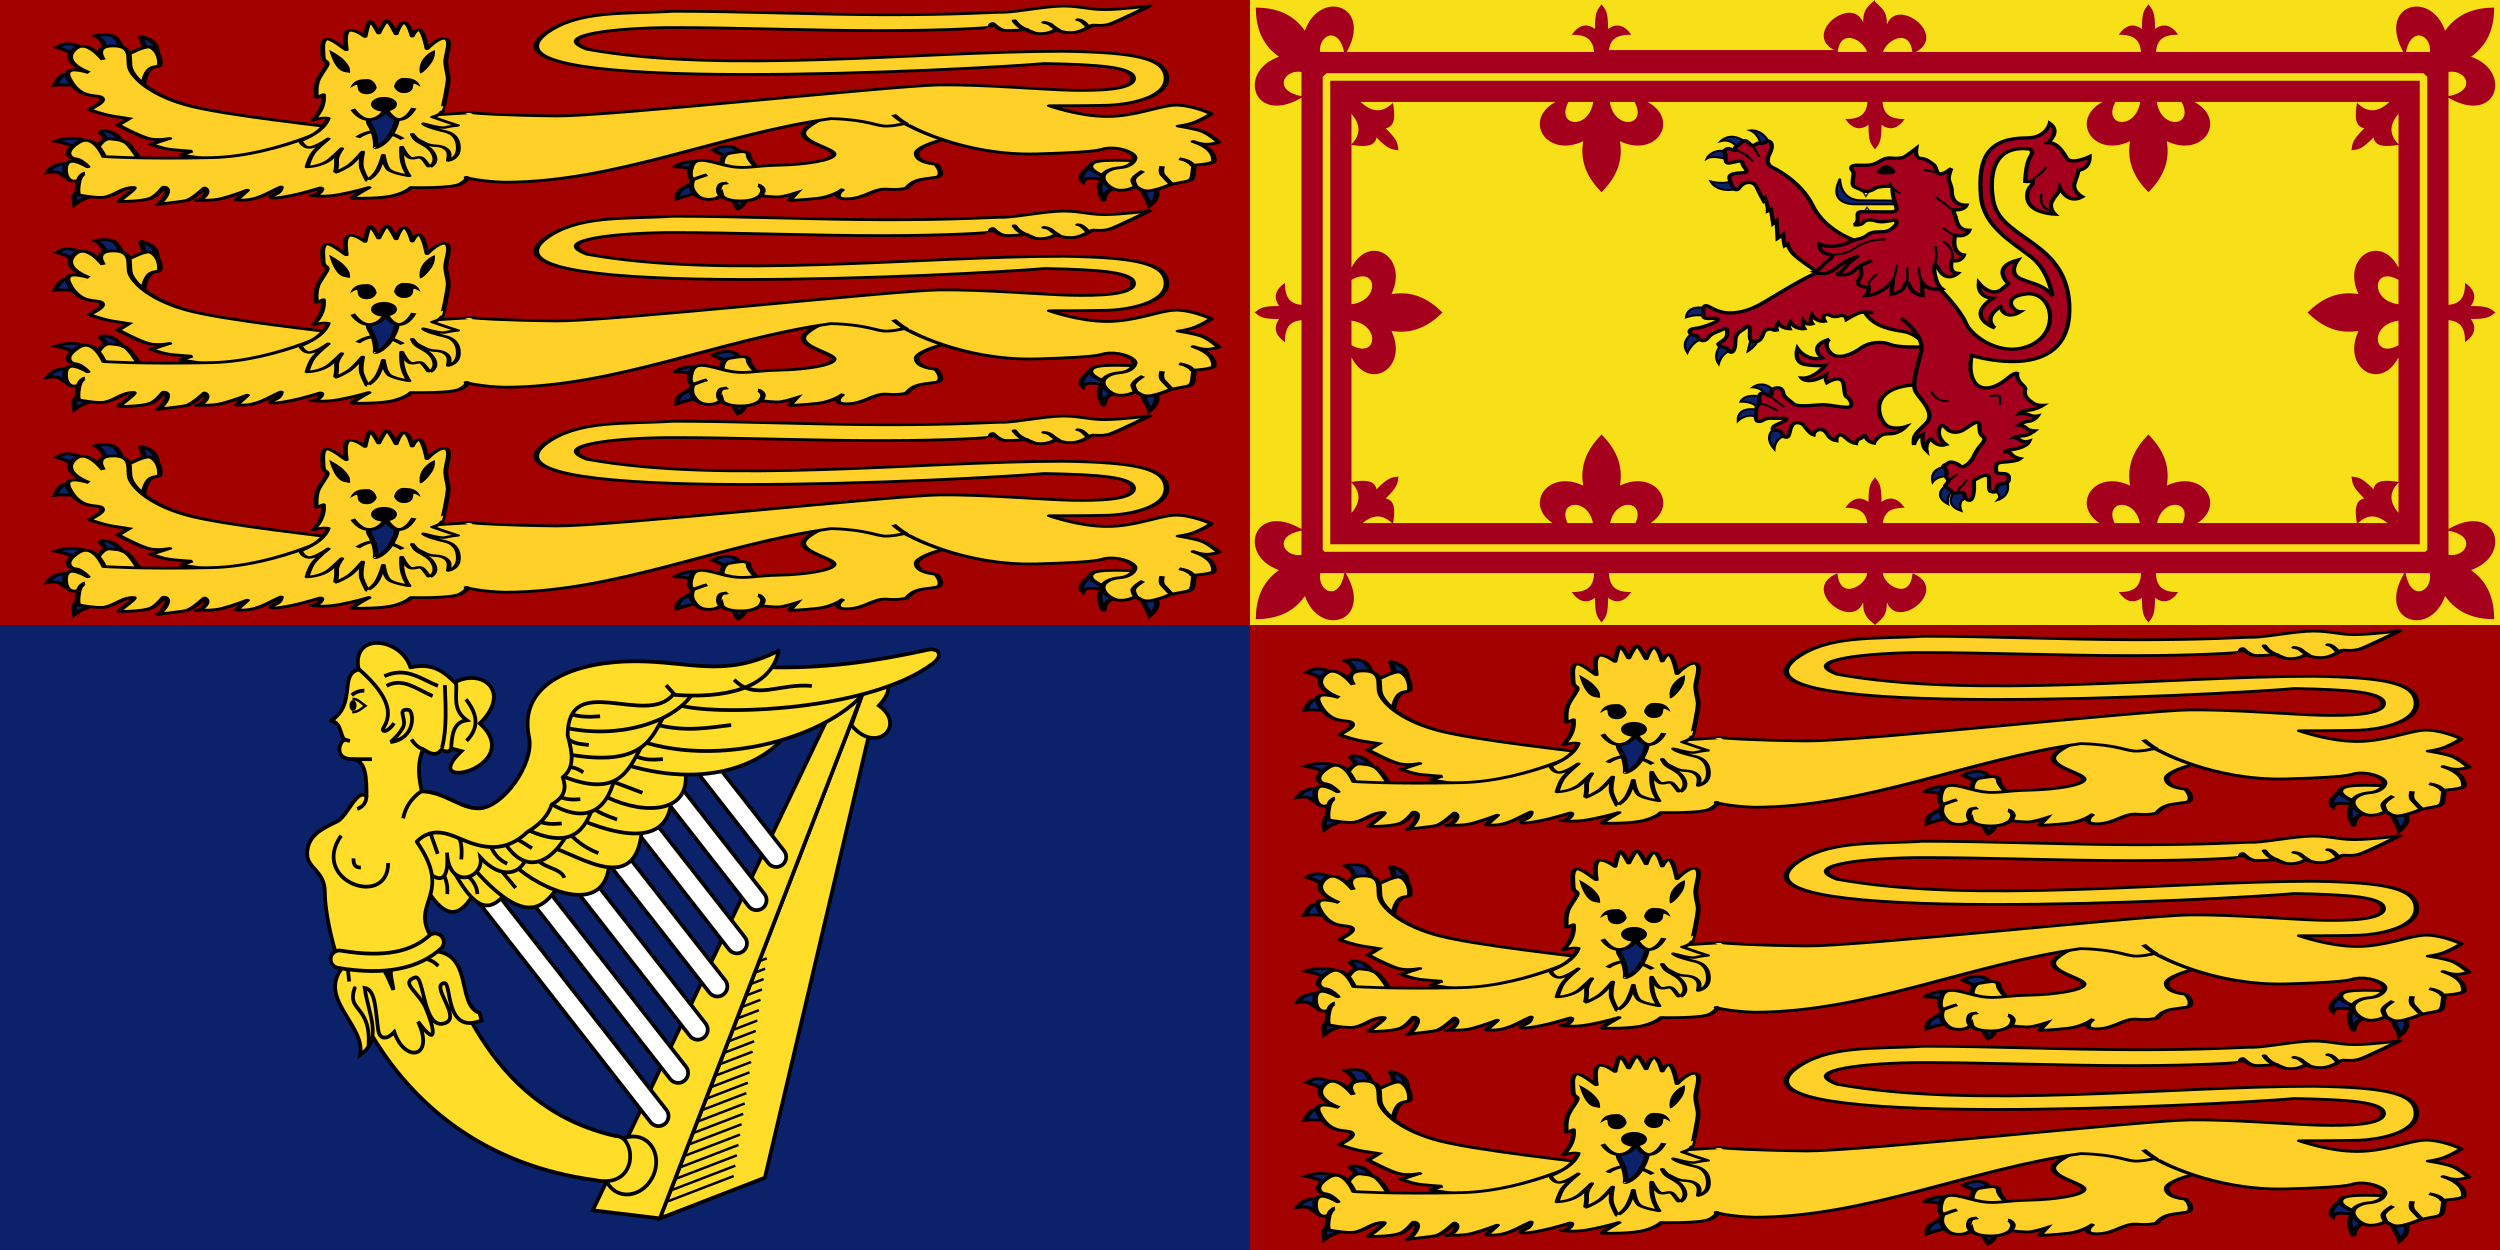<?xml version="1.0" encoding="UTF-8"?>
<svg version="1.0" xmlns="http://www.w3.org/2000/svg" xmlns:xlink="http://www.w3.org/1999/xlink" width="1000" height="500">
	<rect width="100%" height="100%" fill="#333333" stroke="none"/>
	<g id="q1">
		<rect width="500" height="250" fill="#a30000"/>
		<g id="leopard" transform="matrix(1.044,0,0,1,-525.318,.707)">
			<g transform="matrix(2.356,0,0,1.239,-1021.425,-239.606)" fill="#ff0" fill-rule="evenodd" stroke="#000" stroke-width=".677pt">
				<path d="M 832.629,250.114 C 832.629,253.043 833.281,255.972 833.606,256.949 C 833.932,257.925 834.095,259.146 834.095,259.146 C 834.095,259.146 835.234,257.437 835.234,255.484 C 835.234,253.531 834.908,250.846 834.908,250.846" fill="#0b216a"/>
				<path d="M 826.77,250.114 C 826.77,250.358 825.792,251.578 825.955,253.775 C 826.118,255.972 826.606,257.681 826.606,257.437 C 826.606,257.193 826.606,255.24 827.746,254.019 C 828.885,252.799 830.676,252.067 830.676,252.067" fill="#0b216a"/>
				<path d="M 825.63,244.987 C 821.886,249.137 823.188,251.334 823.188,251.334 C 823.188,251.334 823.351,250.358 824.653,250.358 C 825.955,250.358 828.397,251.578 828.397,251.578" fill="#0b216a"/>
				<path d="M 766.377,253.775 C 766.051,257.681 767.19,260.122 767.19,260.122 C 767.19,260.122 768.492,258.902 768.33,255.728 C 768.167,252.555 767.353,250.846 767.353,250.846" fill="#0b216a"/>
				<path d="M 760.516,251.334 C 760.353,251.334 759.051,252.555 758.074,253.775 C 757.098,254.996 757.26,256.949 757.26,256.949 C 757.26,256.949 760.191,254.996 761.167,255.24 C 762.144,255.484 762.632,256.46 762.632,256.46" fill="#0b216a"/>
				<path d="M 761.493,245.232 C 758.726,244.011 756.772,246.696 756.935,246.696 C 757.098,246.696 759.702,246.696 760.191,248.161 C 760.679,249.625 761.981,251.334 761.981,251.334" fill="#0b216a"/>
				<path d="M 767.516,242.302 C 767.19,242.302 767.19,240.349 765.725,240.105 C 764.26,239.861 763.12,241.326 763.12,241.326 C 763.12,241.326 766.213,244.255 766.377,244.255 C 766.539,244.255 767.516,242.79 767.516,242.302 z" fill="#0b216a"/>
				<path d="M 670.19,210.478 C 670.924,208.981 670.219,204.956 669.859,204.546 C 669.939,204.571 671.186,204.947 671.974,206.422 C 672.915,208.182 672.55,210.478 672.55,210.478" fill="#0b216a"/>
				<path d="M 664.147,209.701 C 664.377,205.472 662.593,204.35 662.536,204.35 C 662.478,204.35 664.205,203.574 665.356,204.35 C 666.507,205.127 666.967,209.011 666.967,209.011" fill="#0b216a"/>
				<path d="M 659.198,210.996 C 658.079,208.862 657.429,208.871 656.377,208.144 C 657.084,207.406 657.507,206.632 658.851,207.108 C 660.283,207.616 661.73,209.442 661.73,209.356" fill="#0b216a"/>
				<path d="M 660.579,219.454 C 659.155,220.905 657.614,219.958 656.09,220.317 C 656.09,220.317 656.723,217.296 657.529,216.951 C 658.334,216.606 659.773,216.692 659.773,216.692" fill="#0b216a"/>
				<path d="M 664.311,238.397 C 664.311,236.444 663.236,235.344 663.236,235.344 C 663.279,235.359 664.193,234.5 665.516,235.832 C 666.798,237.123 667.404,240.349 667.404,240.349 L 667.404,240.349" fill="#0b216a"/>
				<path d="M 659.601,241.116 C 658.981,239.476 657.01,238.781 656.157,238.404 C 657.837,237.166 659.628,237.299 661.327,238.268" fill="#0b216a"/>
				<path d="M 658.967,245.518 C 656.122,245.462 655.526,246.697 654.879,248.494 C 656.652,247.936 657.078,248.938 657.471,249.574 C 658.085,250.569 658.967,249.574 658.967,249.574" fill="#0b216a"/>
				<path d="M 660.579,252.94 C 658.748,256.12 659.222,256.311 659.313,258.636 C 661.022,256.135 661.942,257.218 662.593,254.062" fill="#0b216a"/>
				<path d="M 662.032,244.987 C 662.195,244.987 662.846,237.176 665.125,237.664 C 667.404,238.152 666.59,238.153 667.404,238.641 C 668.218,239.129 669.845,244.499 669.845,244.499" fill="#ffd128"/>
				<path d="M 826.446,249.576 C 826.1,249.231 823.453,247.16 824.835,245.434 C 826.215,243.708 834.388,245.088 834.388,245.088" fill="#ffd128"/>
				<path d="M 772.691,249.058 C 771.771,248.541 770.735,248.368 769.584,245.606 C 768.433,242.844 769.123,242.844 768.663,242.154 C 768.203,241.464 767.281,241.809 765.67,242.327 C 764.058,242.844 764.519,248.368 764.519,248.368" fill="#ffd128"/>
				<path d="M 786.389,226.619 C 785.468,227.137 777.526,232.833 777.756,235.94 C 777.987,239.047 782.821,240.773 782.706,242.672 C 782.59,244.571 778.102,245.951 773.958,246.124 C 769.814,246.297 768.663,247.332 766.246,246.642 C 763.828,245.951 760.26,242.499 759.57,246.469 C 758.879,250.439 759.8,250.612 759.8,250.612 C 759.8,250.612 759.225,252.683 759.8,254.409 C 760.375,256.135 760.951,257.171 762.447,257.171 C 763.943,257.171 764.404,255.79 764.404,255.79 C 764.404,255.79 764.634,257.516 767.281,257.689 C 769.929,257.862 770.735,255.963 770.85,255.963 C 770.965,255.963 773.152,256.653 774.188,256.308 C 775.224,255.963 776.605,255.1 776.605,255.1 C 776.605,255.1 775.454,257.516 775.569,257.516 C 775.684,257.516 777.872,257.344 780.173,256.826 C 782.475,256.308 784.202,254.064 784.087,254.064 C 783.972,254.064 782.13,257.171 785.008,256.998 C 787.886,256.826 789.267,253.546 791.339,253.891 C 793.411,254.237 794.561,253.546 794.561,253.546 C 794.561,253.546 795.137,252.165 795.828,251.475 C 796.519,250.784 797.324,250.612 797.324,250.612 C 797.324,250.612 799.056,250.105 799.166,250.094 C 800.961,249.922 799.548,245.779 799.166,245.779 C 799.166,245.779 796.173,245.434 796.173,242.327 C 796.173,239.22 804.23,235.94 804.23,235.94 z" fill="#ffd128"/>
				<path d="M 670.133,224.548 C 670.593,210.394 673.125,216.263 673.125,213.156 C 673.125,210.049 672.089,207.977 671.284,207.977 C 669.442,207.977 664.838,213.846 664.838,213.846" fill="#ffd128"/>
				<path d="M 702.247,234.214 C 701.096,233.697 683.255,230.072 677.269,226.62 C 671.284,223.168 668.751,217.644 668.291,214.883 C 667.83,212.121 668.982,207.633 665.528,207.633 C 662.075,207.633 663.917,212.121 663.917,212.121 C 663.917,212.121 661.154,204.871 659.082,209.014 C 657.011,213.157 661.615,216.264 661.615,216.264 C 661.615,216.264 657.16,213.482 658.277,217.99 C 660.153,225.565 663.226,222.823 663.687,224.549 C 664.147,226.275 661.385,228.001 661.845,228.346 C 662.305,228.691 664.147,229.9 665.298,230.245 C 666.449,230.59 668.061,231.108 668.061,231.108 L 666.334,233.178 C 666.334,233.178 669.557,236.631 671.169,237.494 C 672.78,238.357 674.852,237.494 674.737,237.494 C 674.622,237.494 671.744,239.392 671.744,239.392 C 671.744,239.392 673.356,240.773 675.082,241.118 C 676.809,241.464 678.305,241.636 678.305,241.636 L 676.463,242.844 L 701.326,250.267 z" fill="#ffd128"/>
				<path d="M 703.859,231.452 C 703.283,231.625 692.693,243.19 681.528,243.708 C 670.363,244.225 664.032,243.362 664.032,243.362 C 664.032,243.362 662.421,235.422 659.658,239.047 C 656.896,242.672 659.083,244.053 659.083,244.053 C 659.083,244.053 659.543,243.88 660.234,244.743 C 660.924,245.606 661.385,246.642 661.385,246.642 C 661.385,246.642 657.701,242.154 657.701,247.505 C 657.701,252.856 660.118,250.957 660.003,250.957 C 659.888,250.957 659.428,255.618 660.003,255.79 C 660.579,255.963 662.881,256.826 664.147,256.481 C 666.112,255.677 667.111,253.202 668.884,253.367 C 669.23,253.885 666.104,257.862 666.564,257.862 C 667.025,257.862 670.823,257.862 671.974,256.481 C 673.125,255.1 673.666,253.119 673.816,253.201 C 675.325,254.029 673.013,259.083 672.757,258.854 C 672.557,258.676 676.463,258.034 677.499,257.516 C 678.535,256.998 680.387,253.529 680.387,253.529 C 681.543,254.938 679.463,258.054 679.111,257.516 C 678.928,257.237 681.413,257.862 683.37,256.826 C 685.327,255.79 687.319,254.23 687.319,254.23 L 685.557,257.344 C 688.917,257.962 690.795,254.881 692.808,253.201 C 692.673,255.409 691.651,255.513 691.312,256.135 C 690.489,257.646 694.65,255.963 696.031,255.272 C 697.413,254.582 699.239,253.483 699.239,253.483 C 699.823,253.687 698.782,256.302 697.742,255.9 C 697.631,255.856 699.6,256.653 702.362,255.618 C 705.125,254.582 707.081,253.374 707.081,253.374 C 707.081,253.374 703.859,256.826 704.549,256.826 C 705.24,256.826 709.384,256.998 711.455,255.79 C 713.527,254.582 713.988,253.374 713.988,253.374 C 713.988,253.374 720.664,253.719 722.045,252.165 C 723.426,250.612 723.081,249.922 722.966,250.094 C 722.851,250.267 725.632,251.454 729.182,251.648 C 747.364,251.597 764.337,236.071 782.245,231.107 C 788.461,231.452 789.612,233.696 791.454,233.524 C 793.296,233.351 794.331,232.488 794.331,232.66 C 794.331,232.833 803.425,243.19 815.741,242.499 C 828.057,241.809 825.64,240.773 827.597,240.601 C 829.553,240.428 831.856,242.327 831.626,244.053 C 831.395,245.779 830.359,246.814 829.093,246.987 C 827.827,247.16 826.446,248.368 826.446,250.094 C 826.446,251.82 827.827,254.237 829.323,254.237 C 830.82,254.237 831.28,253.374 831.741,253.201 C 832.201,253.029 832.661,255.1 834.618,254.237 C 836.575,253.374 837.151,252.511 837.611,252.338 C 841.331,250.661 840.932,252.293 841.294,246.124 C 841.294,246.124 844.517,245.779 844.517,244.743 C 844.603,241.531 842.978,239.737 841.179,238.529 C 842.708,239.636 843.836,239.661 845.323,238.702 C 845.323,238.702 843.827,236.113 842.676,235.25 C 841.524,234.387 838.762,233.524 838.762,233.524 C 838.762,233.524 840.374,233.178 841.639,232.143 C 842.906,231.107 844.057,229.726 844.057,229.553 C 844.057,229.381 840.604,226.447 837.956,226.792 C 835.309,227.137 831.626,230.417 827.136,230.417 C 822.647,230.417 817.813,226.964 817.813,226.964 C 817.813,226.964 824.374,226.964 827.367,226.792 C 830.359,226.619 836.805,224.548 836.805,218.161 C 836.805,211.775 832.004,209.717 820.033,209.372 C 796.466,209.374 764.919,216.772 742.646,208.718 C 736.426,203.929 747.886,201.712 756.598,201.715 C 767.085,201.715 779.16,202.71 790.6,202.701 C 802.04,202.692 808.163,201.693 808.163,201.613 C 808.163,201.096 808.393,200.405 808.508,200.405 C 808.623,200.405 809.429,202.476 810.58,202.649 C 811.731,202.822 814.033,202.304 814.033,202.304 C 814.033,202.304 814.954,203.857 816.565,203.685 C 818.177,203.512 818.868,202.304 818.868,202.304 C 818.868,202.304 819.788,203.512 821.515,203.339 C 823.242,203.167 824.508,200.923 824.853,200.923 C 825.198,200.923 826.465,201.268 827.616,200.578 C 828.766,199.887 834.062,194.709 834.062,194.709 C 834.062,194.709 829.457,195.917 826.695,195.917 C 823.932,195.917 822.206,194.364 818.753,194.882 C 815.299,195.399 811.616,196.953 809.659,196.78 C 809.025,196.724 802.587,197.634 790.961,197.578 C 779.334,197.522 767.74,196.445 756.59,196.445 C 748.77,197.459 740.854,195.865 735.521,204.072 C 723.553,223.845 805.71,215.306 817.007,213.328 C 825.755,213.673 831.395,214.364 831.395,218.161 C 831.395,221.959 825.525,222.131 821.266,221.959 C 817.007,221.786 807.108,220.06 799.857,220.233 C 792.605,220.405 745.987,230.417 737.585,230.244 C 729.182,230.071 724.002,229.381 724.002,229.208 C 724.002,229.036 703.859,231.798 703.859,231.452 z M 812.077,199.542 C 812.077,199.542 812.652,201.268 813.457,201.959 C 814.263,202.649 815.415,203.512 815.415,203.512 M 816.911,200.06 C 816.911,200.06 817.717,200.233 818.062,200.923 C 818.407,201.613 819.213,202.476 819.213,202.476 M 822.436,199.197 C 823.126,199.197 823.932,201.268 823.932,201.268" fill="#ffd128" stroke-linecap="round" stroke-linejoin="round"/>
				<path d="M 710.058,199.482 C 709.686,199.482 708.701,203.519 708.701,203.519 C 708.701,203.519 707.704,199.732 707.333,199.732 C 706.961,199.732 706.47,204.622 706.47,204.622 C 706.47,204.622 704.982,202.299 703.929,202.666 C 702.876,203.033 703.435,208.665 703.435,208.91 C 703.435,209.154 700.952,204.863 700.147,205.476 C 699.341,206.088 699.652,208.906 699.652,210.866 C 699.652,212.825 700.331,212.342 700.331,213.322 C 700.331,214.301 699.655,215.638 698.974,218.087 C 698.293,220.536 698.599,223.982 698.537,224.227 C 698.475,224.472 699.71,223.353 699.71,223.353 C 699.846,226.052 699.408,228.807 698.043,231.573 C 698.062,231.649 699.47,230.523 700.496,230.988 C 700,233.798 698.545,236.191 695.978,238.314 C 695.978,238.314 696.459,240.737 697.637,240.39 C 698.815,240.043 700.5,237.622 700.5,237.622 C 700.5,237.622 698.605,240.637 698.016,242.284 C 697.427,243.931 697.05,246.717 697.05,246.717 C 697.05,246.717 699.403,246.626 700.833,244.199 C 701.66,242.795 702.296,241.598 702.696,240.786 C 702.298,241.807 701.792,243.419 701.845,244.719 C 701.929,246.799 701.63,248.527 701.672,248.527 C 701.714,248.527 703.399,247.056 704.156,245.843 C 704.913,244.629 706.099,241.868 706.099,241.868 C 706.099,241.868 705.674,245.424 705.926,247.071 C 706.179,248.718 706.854,251.046 706.812,251.046 C 706.77,251.046 707.986,249.918 708.617,247.404 C 709.248,244.89 709.456,242.908 709.456,242.908 C 709.456,242.908 709.668,246.377 710.342,247.591 C 711.015,248.805 713.635,249.597 713.635,249.597 C 713.635,249.597 712.989,248.02 712.653,245.593 C 712.316,243.166 712.446,240.307 712.446,240.307 C 712.446,240.307 713.202,243.498 713.917,243.845 C 714.632,244.192 715.218,243.151 715.722,243.845 C 716.227,244.538 716.911,246.887 716.953,246.8 C 716.995,246.713 718.377,245.502 717.62,242.555 C 716.862,239.607 715.349,239.425 714.55,237.518 C 713.689,234.464 714.351,237.01 714.975,237.789 C 715.984,238.742 716.568,239.783 717.999,239.87 C 719.429,239.956 720.149,241.424 720.149,242.638 C 720.149,243.851 720.023,244.636 720.023,244.636 C 720.023,244.636 721.655,244.108 721.655,240.64 C 721.655,237.172 720.645,235.791 719.551,235.271 C 718.457,234.75 716.438,233.793 715.975,232.752 C 716.006,232.67 718.309,234.162 719.406,234.002 C 720.248,233.569 721.53,233.309 721.53,233.309 C 720.066,232.433 719.385,231.894 717.447,230.591 C 719.069,229.677 719,228.707 719.02,228.707 C 719.082,228.707 720.077,219.617 720.015,218.025 C 719.953,216.433 719.663,215.151 719.601,212.947 C 719.539,210.743 720.708,205.737 719.532,205.247 C 718.355,204.757 716.565,208.556 716.565,208.556 C 716.565,208.556 716.005,202.661 715.324,202.416 C 714.642,202.171 714.151,204.498 714.151,204.498 C 714.151,204.498 713.595,200.106 712.852,200.106 C 712.108,200.106 711.541,203.769 711.541,203.769 C 711.541,203.769 710.429,199.482 710.058,199.482 z" fill="#ffd128" stroke-width=".592pt" stroke-linecap="round" stroke-linejoin="round"/>
				<path d="M 705.272,237.225 C 705.272,237.225 706.492,235.273 708.446,235.15 C 710.399,235.028 712.597,237.714 712.597,237.714" fill="#ffd128"/>
				<path d="M 707.237,233.07 C 708.478,236.956 708.199,240.482 708.189,240.47 C 708.001,240.563 709.659,239.981 710.912,235.519 C 714.251,223.485 705.747,227.603 707.237,233.07 z" fill="#0b216a"/>
				<path d="M 704.471,228.072 C 704.553,228.194 705.692,231.856 707.483,231.368 C 709.274,230.879 709.843,228.072 709.843,228.072 C 709.843,228.072 710.82,231.734 712.203,231.368 C 713.587,231.001 714.401,227.706 714.401,227.706" fill="#ffd128"/>
				<path d="M 700.633,208.809 C 700.633,208.809 701.04,212.227 701.854,214.301 C 702.668,216.376 703.319,216.01 704.052,216.376 C 704.052,214.912 704.052,214.301 703.156,212.348 C 702.261,210.396 700.633,209.053 700.633,208.809 z" fill="#000" stroke="none"/>
				<path d="M 715.4,216.463 C 715.4,216.341 715.074,213.9 715.969,211.703 C 716.865,209.506 717.841,209.018 717.841,209.018 C 717.841,209.018 718.004,210.971 717.353,212.924 C 716.702,214.876 715.644,216.829 715.4,216.463 z" fill="#000" stroke="none"/>
				<ellipse cx="119.141" cy="49.413" rx="4.342" ry="3.312" transform="matrix(.487,0,0,.719,651.541,190.959)" fill="#000" stroke="none"/>
				<path d="M 836.115,246.469 C 836.115,246.469 835.769,248.368 836.23,249.404 C 836.69,250.439 837.726,252.511 837.726,252.511" fill="none"/>
				<path d="M 833.007,248.023 C 833.007,248.023 831.28,249.922 831.395,251.13 C 831.51,252.338 831.971,253.546 831.971,253.546" fill="none"/>
				<path d="M 838.877,244.053 C 841.064,244.743 841.064,246.469 841.064,246.469" fill="#00004e"/>
				<path d="M 762.102,249.231 C 761.641,249.404 759.8,250.784 759.8,250.784" fill="#00004e"/>
				<path d="M 765.44,251.82 C 764.864,252.165 764.289,251.648 764.058,253.374 C 763.828,255.1 764.404,255.963 764.404,255.963" fill="none"/>
				<path d="M 770.389,252.511 C 770.504,252.511 771.195,253.374 771.195,254.237 C 771.195,255.1 770.735,256.135 770.735,256.135" fill="none"/>
				<path d="M 660.924,248.713 C 660.809,248.713 660.003,249.749 660.003,250.957" fill="#00004e"/>
				<path d="M 794.605,232.986 C 793.464,231.691 792.421,229.854 792.421,229.854" fill="#ff0"/>
			</g>
			<g transform="matrix(.683,0,0,.683,1094.002,-125.397) matrix(.664,0,0,.638,-816.322,98.946)">
				<path d="M 232.145,203.924 C 227.798,204.692 224.788,206.248 222.532,211.405 C 221.856,212.951 227.883,207.317 228.58,209.56 C 228.86,210.461 228.573,212.893 229.741,214.478 C 231.063,216.272 232.312,217.031 235.006,217.449 C 240.839,218.354 244.097,214.365 244.897,211.503 C 244.256,209.243 243.468,205.749 238.666,203.804 C 237.3,203.522 233.637,203.791 232.145,203.924 z" fill="#000" stroke="none"/>
				<path d="M 272.256,202.848 C 276.603,203.615 279.614,205.172 281.869,210.329 C 282.545,211.875 276.519,206.241 275.822,208.483 C 275.541,209.385 275.828,211.817 274.66,213.402 C 273.338,215.196 272.089,215.955 269.395,216.373 C 263.562,217.278 260.305,213.289 259.505,210.427 C 260.145,208.166 260.933,204.673 265.735,202.728 C 267.101,202.445 270.764,202.715 272.256,202.848 z" fill="#000" stroke="none"/>
			</g>
		</g>
		<use xlink:href="#leopard" y="82"/>
		<use xlink:href="#leopard" y="164"/>
	</g>
	<g id="q2">
		<rect x="500" width="500" height="250" fill="#f7e017"/>
		<path d="m 750,0 c -3.501,2.997 -4.75,4.204 -4.75,9.062 -4.262,-11.192 -24.324,4.212 -11.594,10.969 l -90.062,0 C 644.064,15.866 646.456,13.875 652.5,13.875 c -2.866,-4.039 -5.976,-4.643 -9.281,-2.312 0,-6.728 -.76,-7.453 -2.594,-9.844 C 638.791,4.11 638,4.835 638,11.562 c -3.306,-2.33 -6.415,-1.726 -9.281,2.312 6.044,0 8.436,1.991 8.906,6.906 l -98.938,0 C 549.174,1.986 527.864,-4.478 521.969,12.312 517.076,5.351 510.162,3.092 502.312,3.031 c .061,7.85 2.32,14.764 9.281,19.656 -16.953,5.952 -10.217,27.621 9,16.406 l 0,82.875 c -4.709,-.534 -6.625,-2.918 -6.625,-8.844 -4.039,2.866 -4.643,5.976 -2.312,9.281 -6.728,0 -7.453,.76 -9.844,2.594 2.391,1.834 3.116,2.594 9.844,2.594 -2.33,3.306 -1.726,6.415 2.312,9.281 10e-6,-5.926 1.916,-8.31 6.625,-8.844 l 0,83.594 c -19.217,-11.214 -25.953,10.454 -9,16.406 -6.962,4.892 -9.22,11.806 -9.281,19.656 7.85,-.061 14.764,-2.32 19.656,-9.281 5.97,17.003 27.757,10.161 16.312,-9.188 l 99.406,0 c -.308,5.435 -2.642,7.625 -8.969,7.625 2.866,4.039 5.976,4.643 9.281,2.312 0,6.728 .791,7.453 2.625,9.844 1.834,-2.391 2.594,-3.116 2.594,-9.844 3.306,2.33 6.415,1.726 9.281,-2.312 -6.325,0 -8.628,-2.193 -8.938,-7.625 l 103.281,0 c -.211,4.813 -11.004,11.373 -11.844,.062 -15.377,6.36 5.85,23.178 10.25,11.625 -3e-5,4.858 1.249,6.065 4.75,9.062 3.501,-2.997 4.75,-4.204 4.75,-9.062 4.4,11.553 25.627,-5.265 10.25,-11.625 -.839,11.311 -11.633,4.751 -11.844,-.062 l 103.281,0 c -.309,5.432 -2.612,7.625 -8.938,7.625 2.866,4.039 5.976,4.643 9.281,2.312 0,6.728 .76,7.453 2.594,9.844 1.834,-2.391 2.625,-3.116 2.625,-9.844 3.306,2.33 6.415,1.726 9.281,-2.312 -6.327,0 -8.66,-2.19 -8.969,-7.625 l 99.406,0 c -11.444,19.348 10.343,26.191 16.312,9.188 4.892,6.962 11.806,9.22 19.656,9.281 -.061,-7.85 -2.32,-14.764 -9.281,-19.656 16.953,-5.952 10.217,-27.621 -9,-16.406 l 0,-83.594 c 4.709,.534 6.625,2.918 6.625,8.844 4.039,-2.866 4.643,-5.976 2.312,-9.281 6.728,0 7.453,-.76 9.844,-2.594 -2.391,-1.834 -3.116,-2.594 -9.844,-2.594 2.33,-3.306 1.726,-6.415 -2.312,-9.281 0,5.926 -1.916,8.31 -6.625,8.844 l 0,-82.875 c 19.217,11.214 25.953,-10.454 9,-16.406 6.962,-4.892 9.22,-11.806 9.281,-19.656 -7.85,.061 -14.764,2.32 -19.656,9.281 -5.895,-16.79 -27.205,-10.326 -16.719,8.469 l -98.938,0 c .47,-4.916 2.863,-6.906 8.906,-6.906 -2.866,-4.039 -5.976,-4.643 -9.281,-2.312 0,-6.728 -.791,-7.453 -2.625,-9.844 -1.834,2.391 -2.594,3.116 -2.594,9.844 -3.306,-2.33 -6.415,-1.726 -9.281,2.312 6.044,0 8.436,1.991 8.906,6.906 l -90.062,0 C 779.074,14.024 759.012,-1.379 754.75,9.812 754.75,4.954 753.501,3.747 750,.75 z M 532.312,14.188 c 2.075,-.091 4.327,1.756 5.312,6.594 l -7.031,0 -2.594,0 c -.32,-3.699 1.874,-6.487 4.312,-6.594 z m 435.094,0 c 2.55,-.111 4.927,2.749 4.594,6.594 l -2.594,0 -7.031,0 c .94,-4.613 3.041,-6.507 5.031,-6.594 z m -228.281,1 c 3.113,-.331 6.935,2.768 7.625,5.594 l -11.688,0 c .44,-3.81 2.109,-5.386 4.062,-5.594 z m 20.844,0 c 2.328,-.214 4.461,1.198 4.969,5.594 l -11.688,0 c .623,-2.553 3.815,-5.327 6.719,-5.594 z M 518.75,28.688 c .579,-.043 1.209,-7.6e-4 1.844,.094 l 0,2 0,7.656 c -10.438,-1.854 -7.912,-9.295 -1.844,-9.75 z m 461.219,0 c 6.938,-.578 10.578,7.771 -.562,9.75 l 0,-7.656 0,-2 c .187,-.028 .38,-.079 .562,-.094 z m -449.375,.594 438.812,0 1.5,1.469 0,.031 0,188.438 0,.719 -.781,.781 -.719,0 -438.812,0 -.719,0 -.781,-.781 0,-.719 0,-188.438 0,-.031 1.5,-1.469 z m 1.5,3 0,185.438 435.812,0 0,-185.438 -435.812,0 z m 9.424,9.517 1.013,-1.017 -1.938,1.938 .924,-.921 z m 2.669,-1.017 77.969,0 c -13.289,7.39 -3.322,22.626 11.125,15.688 -1.463,8.382 1.836,14.844 7.344,20.438 5.508,-5.594 8.807,-12.055 7.344,-20.438 14.447,6.939 24.382,-8.298 11.094,-15.688 l 87.938,0 c -.483,4.873 -2.855,6.844 -8.875,6.844 2.866,4.039 5.976,4.643 9.281,2.312 10e-6,6.728 .76,7.453 2.594,9.844 1.834,-2.391 2.594,-3.116 2.594,-9.844 3.306,2.33 6.415,1.726 9.281,-2.312 -6.02,-10e-7 -8.392,-1.971 -8.875,-6.844 l 87.938,0 c -13.289,7.39 -3.353,22.626 11.094,15.688 -1.463,8.382 1.836,14.844 7.344,20.438 5.508,-5.594 8.807,-12.055 7.344,-20.438 14.447,6.939 24.414,-8.298 11.125,-15.688 l 77.969,0 c -4.261,3.891 -8.47,4.843 -13,.312 -.829,4.883 -1.079,9.529 2.906,10.219 -4.757,4.757 -4.731,5.825 -5.125,8.812 2.987,-.394 4.055,-.368 8.812,-5.125 .68,3.93 5.192,3.738 10,2.938 l 0,49.125 C 952.128,93.018 936.412,103.029 943.438,117.656 935.055,116.193 928.594,119.492 923,125 c 5.594,5.508 12.055,8.807 20.438,7.344 -7.025,14.627 8.69,24.639 15.969,10.594 l 0,49.844 c -4.808,-.801 -9.32,-.993 -10,2.938 -4.757,-4.757 -5.825,-4.731 -8.812,-5.125 .394,2.987 .368,4.055 5.125,8.812 -3.879,.671 -3.743,5.075 -2.969,9.812 l -63.75,0 c 11.492,-7.605 1.716,-21.692 -12.281,-14.969 1.463,-8.382 -1.836,-14.875 -7.344,-20.469 -5.508,5.594 -8.807,12.087 -7.344,20.469 -13.997,-6.723 -23.773,7.364 -12.281,14.969 l -86.656,0 c .647,-4.346 3.069,-6.125 8.781,-6.125 -2.866,-4.039 -5.976,-4.643 -9.281,-2.312 0,-6.728 -.76,-7.484 -2.594,-9.875 -1.834,2.391 -2.594,3.147 -2.594,9.875 -3.306,-2.33 -6.415,-1.726 -9.281,2.312 5.713,0 8.134,1.779 8.781,6.125 l -86.656,0 c 11.492,-7.605 1.716,-21.692 -12.281,-14.969 1.463,-8.382 -1.836,-14.875 -7.344,-20.469 -5.508,5.594 -8.807,12.087 -7.344,20.469 -13.997,-6.723 -23.773,7.364 -12.281,14.969 l -63.75,0 c .774,-4.737 .91,-9.141 -2.969,-9.812 4.757,-4.757 4.731,-5.825 5.125,-8.812 -2.987,.394 -4.055,.368 -8.812,5.125 -.68,-3.93 -5.192,-3.738 -10,-2.938 l 0,-49.844 c 7.279,14.045 22.994,4.033 15.969,-10.594 8.382,1.463 14.844,-1.836 20.438,-7.344 -5.594,-5.508 -12.055,-8.807 -20.438,-7.344 7.025,-14.627 -8.69,-24.639 -15.969,-10.594 l 0,-49.125 c 4.808,.801 9.32,.993 10,-2.938 4.757,4.757 5.825,4.731 8.812,5.125 -.394,-2.987 -.368,-4.055 -5.125,-8.812 3.985,-.69 3.735,-5.336 2.906,-10.219 -4.53,4.53 -8.739,3.579 -13,-.312 z m 83.188,0 9.906,0 c -1.684,11.381 -15.23,9.937 -9.906,0 z m 16.562,0 9.906,0 c 5.34,9.946 -8.222,11.385 -9.906,0 z m 202.219,0 9.906,0 c -1.685,11.385 -15.246,9.946 -9.906,0 z m 16.562,0 9.906,0 c 5.324,9.937 -8.222,11.381 -9.906,0 z m 94.75,0 1.106,1.109 .832,.828 -1.938,-1.938 z m -416.875,4.75 c 3.383,3.992 4.102,7.947 0,12.188 l 0,-12.188 z m 418.812,0 0,12.188 c -4.102,-4.241 -3.383,-8.195 0,-12.188 z m -414.688,65 c 6.29,-.339 5.837,9.907 -4.125,11.188 l 0,-9.781 c 1.594,-.897 2.97,-1.344 4.125,-1.406 z m 409.906,0 c 1.275,-.089 2.871,.331 4.781,1.406 l 0,9.781 c -9.599,-1.234 -10.364,-10.797 -4.781,-11.188 z m -414.031,17.75 c 11.791,1.516 10.272,15.562 0,9.781 l 0,-9.781 z m 418.781,0 c .01,-.001 .021,.001 .031,0 l 0,9.781 c -10.264,5.776 -11.79,-8.245 -.031,-9.781 z M 540.594,193 c 4.098,4.239 3.382,8.196 0,12.188 l 0,-12.188 z m 418.812,0 0,12.188 c -3.382,-3.991 -4.098,-7.948 0,-12.188 z m -329.75,8.938 c 2.814,-.199 6.48,2.074 7.531,7.281 l -10.188,0 c -2.087,-4.499 -.11,-7.086 2.656,-7.281 z m 21.188,0 c 3.127,-.231 5.618,2.391 3.344,7.281 l -10.125,0 c .965,-4.765 4.099,-7.083 6.781,-7.281 z m 197.594,0 c 2.812,-.199 6.447,2.08 7.5,7.281 l -10.125,0 c -2.096,-4.507 -.144,-7.086 2.625,-7.281 z m 21.188,0 c 3.124,-.231 5.639,2.4 3.375,7.281 l -10.188,0 c .963,-4.771 4.129,-7.083 6.812,-7.281 z m -318.906,4.656 c 1.983,-.116 3.983,.69 6.062,2.625 l -11.75,0 c 1.889,-1.556 3.778,-2.514 5.688,-2.625 z m 397.812,0 c 2.169,-.126 4.3,.865 6.438,2.625 l -11.75,0 c 1.817,-1.69 3.573,-2.524 5.312,-2.625 z M 540.594,208 l 1.219,1.219 -.294,-.277 L 540.594,208 z m 418.812,0 -.647,.479 -.572,.739 L 959.406,208 z m -438.844,4.281 c .009,-.002 .022,.002 .031,0 l 0,6.938 0,2.719 c -7.284,1.084 -11.43,-7.616 -.031,-9.656 z m 458.844,0 c 11.434,2.031 7.29,10.741 0,9.656 l 0,-2.719 0,-6.938 z m -451.312,16.938 2.5,0 7.156,0 c -1.988,11.765 -10.938,7.451 -9.656,0 z m 434.156,0 7.156,0 2.5,0 c 1.282,7.451 -7.668,11.765 -9.656,0 z" fill="#a4001d" fill-rule="evenodd"/>
		<g transform="matrix(.563,0,0,.437,907.977,-70.472)">
			<g transform="matrix(2.28,0,0,2.334,-489.845,198.449)">
				<path d="M 79.315,89.49 C 82.898,85.823 86.669,84.407 86.669,84.407 C 86.669,84.407 84.169,86.22 82.731,88.595 C 81.293,90.97 79.731,91.658 79.731,91.658 C 83.981,92.533 84.981,90.47 86.231,89.095 C 86.49,88.81 86.842,88.523 87.235,88.246 C 87.233,88.232 87.231,88.22 87.231,88.22 C 87.231,88.22 87.233,88.233 87.235,88.246 C 88.737,87.186 90.856,86.282 90.856,86.282 C 90.856,86.282 88.737,87.186 87.235,88.246 C 87.279,88.509 87.713,91.215 87.356,92.345 C 86.981,93.533 85.668,94.845 87.043,95.908 C 88.418,96.971 89.856,96.658 89.856,96.658 C 89.856,96.658 89.2,94.252 92.419,91.658 C 89.2,94.252 89.856,96.658 89.856,96.658 C 90.106,98.408 88.918,100.033 88.918,100.033 C 94.293,99.533 97.356,94.158 97.356,94.158 C 97.356,95.596 96.793,99.471 96.793,99.471 C 98.918,99.033 100.231,97.971 100.731,96.783 C 101.231,95.595 101.794,93.47 102.669,96.533 C 103.544,99.596 106.607,99.971 106.607,99.971 L 106.419,94.908 C 107.732,97.583 110.739,97.57 112.014,97.433 L 111.417,96.71 L 112.014,97.433 C 112.377,97.394 112.607,97.345 112.607,97.345 C 110.044,95.095 109.232,83.845 111.607,89.532 C 113.982,95.219 117.545,91.282 117.545,91.282 C 114.357,90.844 115.795,86.157 115.795,86.157 C 118.545,87.22 119.483,84.094 119.483,84.094 C 115.17,83.156 116.733,76.344 116.733,76.344 C 120.358,77.282 121.171,74.406 121.171,74.406 C 116.858,74.343 117.296,69.718 116.671,68.406 C 116.046,67.094 116.483,66.343 116.483,66.343 C 119.671,66.656 120.296,64.53 120.296,64.53 C 115.921,64.53 115.671,60.592 115.671,58.842 C 115.671,57.092 114.803,55.443 114.733,54.217 C 114.649,52.738 115.546,50.092 115.546,50.092 C 115.546,50.092 113.796,52.092 112.233,52.28 C 110.67,52.468 111.108,49.655 109.983,48.592 C 108.858,47.529 107.608,46.217 105.858,46.154 C 104.108,46.091 104.608,42.279 104.608,42.279 C 104.608,42.279 102.795,44.029 101.67,45.029 C 100.545,46.029 99.795,46.092 98.232,46.154 C 96.669,46.216 95.607,45.404 93.232,47.342 C 90.857,49.28 88.794,48.842 86.232,48.842 C 83.67,48.842 84.294,50.405 84.857,51.155 C 85.42,51.905 84.794,53.843 84.794,55.78 C 84.794,57.717 86.169,57.53 87.669,58.655 C 89.169,59.78 90.857,58.718 91.919,57.842 C 92.936,57.005 96.516,57.083 96.826,57.091 C 96.583,56.641 96.416,56.158 96.398,55.654 C 96.416,56.158 96.583,56.64 96.826,57.091 C 96.84,57.091 96.856,57.092 96.856,57.092 L 97.284,57.119 L 97.31,56.791 L 97.284,57.119 L 97.841,57.155 L 97.284,57.119 L 97.234,57.732 C 98.197,59.024 99.648,59.904 99.648,59.904 C 99.648,59.904 98.197,59.024 97.234,57.732 L 97.233,57.742 C 97.149,61.909 98.488,64.488 98.481,65.904 C 98.475,67.14 96.981,67.154 96.981,67.154 C 96.981,67.154 89.981,67.154 87.981,67.071 C 85.981,66.988 86.398,67.988 86.398,69.821 C 86.398,71.654 85.231,72.238 85.231,72.238 C 87.314,72.488 87.815,71.738 88.315,71.071 C 88.815,70.404 90.231,69.988 92.065,70.738 C 93.898,71.488 96.315,70.655 97.648,70.405 C 98.981,70.155 98.315,72.072 98.315,72.072 C 98.315,72.072 96.898,74.739 94.648,74.905 C 92.398,75.071 90.731,74.738 89.315,76.322 C 88.361,77.389 86.659,77.777 85.287,78.246 L 86.184,78.647 L 85.287,78.246 C 84.623,78.474 84.029,78.718 83.648,79.072 C 82.481,80.155 77.315,81.572 74.398,79.822 C 74.398,79.822 74.148,83.322 77.648,83.822 C 77.648,83.822 79.731,84.155 76.981,86.405 C 75.538,87.587 74.654,89.662 73.465,90.464 C 73.514,90.505 73.543,90.53 73.543,90.53 L 74.028,90.889 L 74.557,90.634 L 74.028,90.889 L 74.071,90.921 L 74.028,90.889 L 73.633,91.079 C 74.758,91.486 77.018,91.84 79.315,89.49 z" fill="#a4001d"/>
				<path d="M 76.981,86.407 C 79.731,84.157 77.648,83.824 77.648,83.824 C 74.148,83.324 74.398,79.824 74.398,79.824 C 77.315,81.574 82.481,80.157 83.648,79.074 C 84.029,78.72 84.623,78.476 85.287,78.248 L 85.226,78.221 C 85.226,78.221 76.099,74.41 72.288,64.575 C 68.477,54.74 59.883,49.775 59.883,49.775 C 59.883,49.775 57.223,48.623 58.907,44.369 C 60.591,40.115 58.818,38.964 58.109,39.495 C 57.4,40.026 56.514,40.558 55.716,40.204 C 54.919,39.85 54.122,41.976 52.881,40.647 C 51.64,39.318 51.374,38.609 50.222,39.938 C 49.071,41.267 47.653,41.977 48.185,42.597 C 48.339,42.778 48.348,42.891 48.274,42.956 C 48.69,43.053 51.147,43.752 53.631,47.263 C 51.147,43.752 48.69,43.053 48.274,42.956 C 48.093,43.114 47.369,42.948 46.678,42.508 C 45.703,41.888 44.285,43.217 44.994,44.103 C 45.703,44.989 44.463,48.356 46.412,48.002 C 48.361,47.648 50.399,46.406 50.488,48.09 C 50.577,49.774 53.324,51.635 50.488,51.812 C 47.652,51.989 46.235,52.432 46.412,53.938 C 46.589,55.444 48.007,60.407 49.513,57.66 C 51.021,54.913 54.033,55.001 54.919,57.483 C 55.805,59.965 57.046,62.712 57.046,62.712 L 57.542,61.906 C 57.542,61.906 58.48,64.844 58.417,66.719 L 59.355,66.156 L 60.043,71.719 L 61.106,70.656 L 61.419,77.469 L 63.169,75.969 C 63.169,75.969 63.357,79.282 63.607,80.407 L 64.545,79.719 C 64.545,79.719 64.858,81.719 66.358,83.719 C 67.757,85.585 72.797,89.895 73.467,90.466 C 74.654,89.664 75.538,87.588 76.981,86.407 z M 53.618,41.114 L 55.765,45.546 L 53.618,41.114 z" fill="#a4001d"/>
				<path d="M 96.856,57.094 C 96.856,57.094 96.839,57.094 96.826,57.093 C 96.946,57.316 97.082,57.531 97.234,57.734 L 97.284,57.121 L 96.856,57.094 z" fill="#ed312e"/>
				<path d="M 73.543,90.532 C 73.543,90.532 73.514,90.507 73.465,90.466 C 73.284,90.589 73.096,90.685 72.898,90.74 C 72.898,90.74 73.172,90.914 73.634,91.08 L 74.029,90.89 L 73.543,90.532 z" fill="#ed312e"/>
				<path d="M 106.148,122.074 C 106.281,121.42 106.304,120.767 106.277,120.12 C 106.013,120.131 98.876,120.412 96.598,119.17 C 94.278,117.904 90.164,118.01 87.528,120.436 C 84.892,122.862 80.145,125.604 77.825,122.334 C 77.224,121.487 76.913,120.732 76.783,120.079 C 76.409,118.209 77.509,117.167 77.509,117.167 C 77.509,117.167 70.761,119.275 75.295,124.443 C 70.338,125.92 67.596,120.752 67.596,120.752 C 67.596,120.752 66.246,126.231 69.982,127.032 C 73.348,127.754 76.245,127.396 76.245,127.396 C 76.245,127.396 72.92,132.657 68.92,132.344 C 68.92,132.344 70.67,135.282 76.483,131.156 C 76.483,131.156 76.17,132.531 76.796,134.094 C 76.796,134.094 81.609,130.344 82.046,135.094 C 82.483,139.844 82.546,139.344 83.359,140.094 C 84.172,140.844 85.422,143.844 82.984,143.782 C 80.546,143.72 77.734,142.844 75.796,142.782 C 73.858,142.72 67.733,143.97 66.421,142.469 C 65.109,140.968 63.421,139.969 63.171,138.156 C 62.921,136.343 61.983,136.093 61.233,136.156 C 60.483,136.219 59.17,136.781 59.608,138.469 C 59.608,138.469 59.418,139.467 58.871,139.307 L 63.454,143.695 L 58.871,139.307 C 58.791,139.284 58.704,139.237 58.608,139.157 C 57.858,138.532 56.045,137.594 55.795,139.094 C 55.545,140.594 55.983,141.907 55.607,142.657 C 55.231,143.407 54.732,143.657 54.794,144.845 C 54.856,146.033 54.106,149.283 55.544,149.345 C 56.982,149.407 57.107,147.97 59.357,148.095 C 61.607,148.22 65.42,147.72 63.732,149.033 C 62.044,150.346 60.107,150.783 59.919,151.908 C 59.731,153.033 60.544,152.721 61.357,152.783 C 62.17,152.845 62.92,153.783 63.107,154.658 C 63.294,155.533 64.607,156.221 64.982,154.47 C 65.357,152.719 65.67,149.986 67.295,149.845 C 69.138,149.686 69.887,151.346 69.887,151.346 C 71.085,153.461 72.037,154.448 72.602,154.624 C 72.602,154.624 72.707,153.074 74.153,152.615 C 75.599,152.156 76.444,153.425 76.833,154.236 C 77.22,155.048 78.031,156.563 79.724,156.881 C 79.724,156.881 79.582,154.589 81.028,154.624 C 82.474,154.659 83.109,157.41 85.859,157.974 C 85.859,157.974 85.929,156.564 86.951,156.176 C 87.974,155.788 88.502,154.837 88.538,154.343 C 88.538,154.343 88.855,157.268 91.465,157.832 C 91.465,157.832 91.604,157.004 92.522,155.964 C 93.581,154.766 93.983,154.184 96.672,154.157 C 99.371,154.131 101.36,151.407 101.36,151.407 C 101.36,151.407 98.047,152.782 95.672,151.157 C 93.297,149.532 89.797,139.407 99.235,135.969 C 102.05,135.047 103.548,135.132 104.005,135.193 C 103.914,131.913 105.126,127.119 106.148,122.074 z M 58.212,142.647 C 56.772,141.534 55.723,142.319 55.723,142.319 C 55.723,142.319 56.772,141.534 58.212,142.647 C 59.652,143.76 61.422,145.201 61.422,145.201 C 61.422,145.201 59.653,143.76 58.212,142.647 z" fill="#a4001d"/>
				<path d="M 151.564,46.157 C 150.148,43.49 148.73,39.99 145.647,39.99 C 145.647,39.99 149.814,35.74 146.23,32.49 C 146.23,32.49 145.167,38.157 139.064,38.157 C 127.085,38.157 123.751,45.796 124.793,61.095 C 125.606,73.033 134.606,79.033 140.731,85.158 C 145.971,90.398 147.043,100.158 147.043,100.158 C 147.01,100.102 146.977,100.046 146.944,99.991 C 144.339,95.717 141.241,95.568 137.169,93.408 C 133.044,91.22 136.231,86.033 136.231,86.033 C 127.668,88.908 133.356,95.283 133.356,95.283 L 131.106,97.658 C 127.731,100.658 124.106,95.095 124.106,95.095 C 123.731,100.97 128.419,101.095 128.419,101.095 C 119.669,108.408 129.044,112.658 129.044,112.658 C 125.294,108.283 130.857,104.345 130.857,104.345 C 132.295,110.22 137.045,106.345 137.045,106.345 C 134.732,106.282 130.982,100.47 138.92,99.345 C 146.858,98.22 149.795,113.47 140.733,119.158 C 131.67,124.846 121.858,116.158 120.045,110.72 C 118.232,105.282 112.045,97.47 112.045,97.47 L 112.015,97.433 C 110.741,97.57 107.734,97.582 106.42,94.908 L 106.608,99.971 C 106.608,99.971 103.545,99.596 102.67,96.533 C 101.795,93.47 101.232,95.595 100.732,96.783 C 100.232,97.971 98.919,99.033 96.794,99.471 C 96.794,99.471 97.357,95.596 97.357,94.158 C 97.357,94.158 94.294,99.533 88.919,100.033 C 88.919,100.033 90.107,98.408 89.857,96.658 C 89.857,96.658 88.419,96.971 87.044,95.908 C 85.669,94.845 86.981,93.533 87.357,92.345 C 87.713,91.216 87.28,88.51 87.236,88.246 C 86.843,88.523 86.491,88.809 86.232,89.095 C 84.982,90.47 83.982,92.533 79.732,91.658 C 79.732,91.658 81.295,90.97 82.732,88.595 C 84.169,86.22 86.67,84.407 86.67,84.407 C 86.67,84.407 82.899,85.824 79.316,89.49 C 77.019,91.84 74.759,91.486 73.635,91.08 L 73.607,91.094 C 70.274,92.594 60.794,99.907 60.794,99.907 C 56.669,102.97 53.544,105.657 49.169,106.532 C 44.794,107.407 42.419,105.969 40.169,104.407 C 37.919,102.845 38.294,105.907 38.294,105.907 C 38.294,105.907 38.294,105.907 38.294,107.845 C 38.294,109.783 41.044,108.533 42.669,109.033 C 44.294,109.533 38.794,112.471 35.794,112.846 C 32.794,113.221 34.356,115.471 35.044,115.471 C 35.732,115.471 35.919,115.158 36.857,116.659 C 37.795,118.16 38.92,117.972 39.92,116.284 C 40.92,114.596 43.045,114.096 44.358,113.221 C 45.671,112.346 45.733,113.158 45.733,114.846 C 45.733,116.534 44.858,117.346 43.483,118.409 C 42.108,119.472 43.921,119.909 44.671,120.222 C 45.421,120.535 45.859,120.847 46.421,121.847 C 46.983,122.847 48.234,122.035 48.234,118.159 C 48.234,114.283 49.984,114.221 51.422,112.534 C 52.86,110.847 52.86,113.222 52.797,115.409 C 52.734,117.596 53.172,117.909 54.172,118.034 C 55.172,118.159 56.235,117.721 56.922,115.034 C 57.609,112.347 59.797,113.284 59.797,113.284 C 60.36,113.784 61.172,113.534 61.172,113.534 C 60.734,112.034 61.672,110.721 61.672,110.721 C 62.547,112.909 65.11,112.971 65.11,112.971 C 64.547,111.596 65.423,110.283 65.423,110.283 C 66.861,113.471 69.736,112.971 69.736,112.971 C 69.111,111.783 69.423,109.971 69.423,109.971 C 70.423,111.721 72.236,111.034 72.236,111.034 C 71.298,109.534 72.173,107.534 72.173,107.534 C 73.611,110.597 76.111,110.034 76.111,110.034 C 74.861,107.346 76.799,106.971 77.986,107.846 C 79.173,108.721 80.924,107.846 80.924,107.846 C 82.612,107.346 82.924,109.284 82.924,109.284 C 82.924,109.284 84.881,107.85 86.299,107.034 C 87.018,106.62 87.841,106.468 88.611,106.44 L 88.07,105.1 L 88.611,106.44 C 90.051,106.389 91.299,106.784 91.299,106.784 C 91.299,106.784 90.051,106.389 88.611,106.44 L 88.674,106.596 C 91.237,112.346 97.424,113.471 100.487,114.034 C 103.55,114.597 105.612,117.097 105.612,117.097 L 105.762,117.323 C 104.214,112.657 99.904,108.91 99.904,108.91 C 99.904,108.91 104.215,112.657 105.762,117.323 L 106.744,118.796 L 105.762,117.323 C 106.063,118.228 106.241,119.169 106.283,120.123 C 106.288,120.123 106.307,120.122 106.307,120.122 L 107.256,120.122 L 106.307,120.122 C 106.307,120.122 106.287,120.123 106.283,120.123 C 106.31,120.77 106.287,121.423 106.154,122.077 C 105.133,127.122 103.92,131.916 104.007,135.196 C 104.108,135.21 104.175,135.222 104.175,135.222 L 105.07,135.285 L 104.175,135.222 C 104.175,135.222 104.108,135.209 104.007,135.196 C 104.033,136.197 104.176,137.061 104.487,137.743 C 105.821,140.66 110.904,146.077 107.654,150.16 C 104.404,154.243 103.571,154.577 103.904,158.577 C 103.904,158.577 104.3,155.41 106.675,154.41 C 106.675,154.41 106.05,158.723 107.8,160.785 C 107.8,160.785 107.362,157.535 109.238,156.16 C 109.238,156.16 110.926,159.598 113.863,158.41 C 113.863,158.41 111.675,156.41 111.675,153.785 C 111.675,151.16 112.613,149.972 113.925,151.972 C 115.237,153.972 117.488,153.972 119.175,152.785 C 120.862,151.598 124.3,147.722 124.3,150.847 C 124.3,153.972 124.863,154.91 125.488,155.347 C 126.113,155.784 125.988,157.035 124.925,158.41 C 123.862,159.785 122.925,161.91 122.425,163.348 C 121.925,164.786 119.425,168.098 118.362,166.848 C 117.299,165.598 115.237,164.785 114.612,165.598 C 113.987,166.411 112.424,166.661 113.299,167.411 C 114.174,168.161 114.174,169.536 113.987,170.661 C 113.8,171.786 114.987,171.911 114.487,173.161 C 114.487,173.161 115.479,171.404 117.581,170.053 C 115.479,171.405 114.487,173.161 114.487,173.161 C 113.987,174.411 112.924,174.349 114.362,175.474 C 115.8,176.599 115.987,177.974 117.55,177.412 C 119.113,176.85 119.613,177.349 119.675,178.475 C 119.737,179.601 121.425,181.475 122.113,179.225 C 122.801,176.975 122.613,173.85 122.551,173.037 C 122.489,172.224 123.239,172.037 124.301,171.287 C 125.363,170.537 127.176,169.849 127.301,171.475 C 127.426,173.101 127.051,176.413 127.801,176.788 C 128.551,177.163 129.551,177.351 129.614,175.913 C 129.677,174.475 130.114,174.1 131.302,173.85 C 132.49,173.6 133.427,173.412 133.49,172.1 C 133.553,170.788 133.427,169.787 131.552,169.787 C 129.677,169.787 129.489,169.537 129.489,168.287 C 129.489,167.037 129.114,165.537 131.489,165.349 C 133.864,165.161 136.281,164.766 137.031,163.953 C 137.031,163.953 135.155,163.578 134.364,162.286 C 133.573,160.994 132.364,161.161 132.364,161.161 C 132.364,161.161 132.406,160.744 133.656,160.536 C 134.906,160.328 138.948,159.661 139.823,157.119 C 139.823,157.119 138.28,157.744 136.989,156.661 C 135.698,155.578 135.198,155.619 135.198,155.619 C 135.198,155.619 135.823,155.036 137.656,155.036 C 139.489,155.036 141.489,153.036 141.489,153.036 C 141.489,153.036 139.78,152.952 139.155,152.202 C 138.53,151.452 137.739,150.827 136.614,150.744 C 136.614,150.744 137.947,149.453 139.655,149.286 C 141.364,149.119 142.405,147.244 142.405,147.244 C 142.405,147.244 141.114,147.578 139.864,146.786 C 138.614,145.994 136.655,146.327 136.655,146.327 C 136.655,146.327 137.573,145.036 139.698,144.911 C 141.823,144.786 143.989,143.077 143.989,143.077 C 143.989,143.077 142.198,143.16 141.114,142.202 C 141.114,142.202 138.822,140.453 138.53,138.786 C 138.239,137.119 138.864,136.786 138.426,135.973 C 137.869,134.939 135.738,133.285 136.051,130.473 C 136.051,130.473 135.363,130.035 133.363,132.161 C 131.363,134.287 127.85,137.237 124.75,135.868 C 124.75,135.868 120.281,134.318 121.863,123.473 C 121.863,123.473 152.155,135.494 152.321,105.66 C 152.487,78.493 131.404,78.493 128.738,63.493 C 128.738,63.493 124.322,40.326 139.822,42.493 C 139.822,42.493 141.572,42.826 140.155,45.576 C 138.738,48.326 138.572,55.243 138.572,55.243 C 138.572,55.243 139.937,55.436 140.937,54.936 C 140.937,54.936 141.321,55.826 140.238,57.16 C 139.155,58.494 138.405,62.493 140.655,65.16 C 142.905,67.827 147.822,68.077 147.822,68.077 C 147.822,68.077 145.822,65.66 146.905,63.077 C 147.988,60.494 149.072,59.91 149.405,57.744 C 149.405,57.744 151.739,64.494 156.321,61.244 C 156.321,61.244 153.237,59.077 153.905,56.161 C 154.571,53.244 155.071,52.328 155.071,50.911 C 155.071,50.911 158.655,50.578 158.655,45.494 C 158.648,45.49 152.982,48.823 151.564,46.157 z M 118.289,174.102 C 117.313,175.003 117.313,177.442 117.313,177.442 C 117.313,177.442 117.313,175.003 118.289,174.102 C 119.265,173.201 120.278,172.075 120.278,172.075 C 120.278,172.075 119.264,173.201 118.289,174.102 z" fill="#a4001d"/>
			</g>
			<path d="M -168.488,326.662 C -168.488,326.662 -168.367,324.825 -165.856,322.867 C -163.345,320.909 -159.993,316.99 -159.156,313.928" fill="none" stroke="#000" stroke-width="1.73"/>
			<path d="M -154.488,354.336 C -154.488,354.336 -164.298,353.848 -162.383,338.908" fill="none" stroke="#000" stroke-width="1.73"/>
			<path d="M -240.486,519.739 C -240.486,519.739 -237.92,529.075 -228.229,528.491" fill="none" stroke="#000" stroke-width="1.73"/>
			<path d="M -199.154,523.823 L -194.308,523.24 C -194.308,523.24 -191.743,522.948 -191.743,525.866 C -191.743,528.783 -191.743,531.701 -191.743,531.701" fill="none" stroke="#000" stroke-width="1.73"/>
			<line x1="-355.62" y1="523.588" x2="-345.164" y2="533.831" stroke="#000" stroke-width="1.73"/>
			<path d="M -353.378,517.629 C -353.378,517.629 -359.651,508.762 -367.566,515.794 C -367.566,515.794 -361.293,515.797 -359.35,521.604 L -355.207,524.085 L -353.868,521.8 C -353.871,521.8 -354.897,518.943 -353.378,517.629 z" fill="#0b216a" stroke="#000" stroke-width="1.73"/>
			<path d="M -362.789,530.62 C -358.295,531.062 -353.608,534.551 -349.796,537.346" fill="#006" stroke="#000" stroke-width="1.73"/>
			<path d="M -364.73,533.986 C -366.969,528.636 -376.081,528.942 -376.081,528.942 C -372.647,520.995 -362.639,524.05 -362.639,524.05 C -362.639,524.05 -362.796,527.513 -362.575,529.189 C -362.354,530.865 -364.73,533.986 -364.73,533.986 z" fill="#0b216a" stroke="#000" stroke-width="1.73"/>
			<path d="M -345.463,560.735 C -351.884,563.181 -352.183,572.354 -352.183,572.354 C -359.8,561.041 -352.931,554.471 -352.931,554.471 C -352.931,554.471 -352.457,555.08 -350.224,555.005 C -347.992,554.931 -346.877,556.684 -346.43,558.054 C -345.983,559.424 -345.463,560.735 -345.463,560.735 z" fill="#0b216a" stroke="#000" stroke-width="1.73"/>
			<path d="M -365.028,536.126 C -365.028,536.126 -378.471,532.608 -378.022,546.519 C -378.022,546.519 -372.198,539.337 -365.478,542.698" fill="#0b216a" stroke="#000" stroke-width="1.73"/>
			<path d="M -228.799,602.595 C -228.799,602.595 -226.534,598.495 -221.743,595.341" fill="#006" stroke="#000" stroke-width="1.73"/>
			<path d="M -222.343,612.597 C -222.343,612.597 -221.239,608.328 -219.013,606.223 C -216.787,604.117 -215.582,600.07 -215.582,600.07" fill="#006" stroke="#000" stroke-width="1.73"/>
			<path d="M -229.875,597.356 C -236.637,597.006 -239.631,602.525 -239.631,602.525 C -241.941,590.263 -231.672,588.683 -231.672,588.683 C -231.672,588.683 -229.572,591.395 -229.572,592.874 C -229.572,594.354 -229.875,597.356 -229.875,597.356 z" fill="#0b216a" stroke="#000" stroke-width="1.73"/>
			<path d="M -230.815,606.29 C -230.815,606.29 -239.973,614.702 -228.762,622.759 C -228.762,622.759 -229.96,614.527 -225.679,611.899" fill="#0b216a" stroke="#000" stroke-width="1.73"/>
			<path d="M -216.35,617.591 C -222.341,619.958 -219.344,628.892 -219.344,628.892 C -231.839,623.636 -224.738,612.51 -224.738,612.51 C -224.738,612.51 -222.683,613 -220.683,612.09 C -218.683,611.18 -217.018,612.655 -216.907,614.249 C -216.795,615.843 -216.35,617.591 -216.35,617.591 z" fill="#0b216a" stroke="#000" stroke-width="1.73"/>
			<path d="M -186.566,602.873 C -183.912,615.661 -193.585,619.167 -193.585,619.167 C -189.991,614.349 -194.956,611.196 -194.956,611.196 C -194.956,611.196 -194.135,609.476 -194.135,607.315 C -194.135,605.153 -192.689,604.358 -191.136,604.131 C -189.583,603.905 -186.566,602.873 -186.566,602.873 z" fill="#0b216a" stroke="#000" stroke-width="1.73"/>
			<path d="M -249.037,471.745 C -249.037,471.745 -253.742,465.91 -260.724,464.596 C -267.707,463.282 -281.818,460.656 -287.662,447.236" fill="none" stroke="#000" stroke-width="3.024"/>
			<path d="M -262.624,338.271 C -262.624,338.271 -269.846,333.797 -270.035,328.352" fill="none" stroke="#000" stroke-width="1.73"/>
			<path d="M -312.532,394.14 C -312.532,394.14 -303.055,395.746 -295.5,388.889 C -287.945,382.031 -280.534,380.428 -272.837,380.428" fill="none" stroke="#000" stroke-width="1.73"/>
			<path d="M -284.953,424.045 C -284.953,424.045 -286.449,418.43 -279.108,412.375" fill="none" stroke="#000" stroke-width="1.73"/>
			<path d="M -246.946,420.446 C -246.946,420.446 -249.416,414.903 -249.416,405.957" fill="none" stroke="#000" stroke-width="1.73"/>
			<line x1="-257.684" y1="419.961" x2="-257.684" y2="405.957" stroke="#000" stroke-width="1.73"/>
			<path d="M -267.85,418.21 C -267.85,418.21 -265.189,409.068 -265.189,403.623" fill="none" stroke="#000" stroke-width="1.73"/>
			<path d="M -404.531,472.476 C -410.091,473.498 -413.938,484.146 -413.938,484.146 C -418.927,473.934 -411.372,467.369 -411.372,467.369 C -411.372,467.369 -410.412,468.118 -409.188,467.808 C -407.963,467.497 -407.047,468.562 -406.435,469.563 C -405.824,470.564 -404.531,472.476 -404.531,472.476 z" fill="#0b216a" stroke="#000" stroke-width="1.73"/>
			<path d="M -384.008,482.832 C -389.853,484.874 -391.704,494.357 -391.704,494.357 C -395.839,486.48 -390.849,478.164 -390.849,478.164 C -390.849,478.164 -389.064,478.325 -387.351,479.265 C -385.638,480.206 -384.886,481.767 -384.008,482.832" fill="#0b216a" stroke="#000" stroke-width="1.73"/>
			<path d="M -402.536,443.009 C -402.536,443.009 -413.653,439.944 -414.793,451.761 C -414.793,451.761 -407.667,448.405 -402.536,450.594" fill="#0b216a" stroke="#000" stroke-width="1.73"/>
			<path d="M -368.9,472.184 L -370.896,482.834 C -370.896,482.834 -366.05,479.041 -364.34,473.934" fill="#0b216a" stroke="#000" stroke-width="1.73"/>
			<path d="M -238.112,404.01 C -238.112,404.01 -235.832,396.523 -237.731,386.506" fill="none" stroke="#000" stroke-width="1.73"/>
			<path d="M -225.948,399.83 C -225.948,399.83 -223.098,389.134 -232.504,381.742" fill="none" stroke="#000" stroke-width="1.73"/>/>
			<path d="M -223.764,376.684 C -223.764,376.684 -228.801,374.448 -232.126,369.488" fill="none" stroke="#000" stroke-width="1.73"/>/>
			<path d="M -224.418,353.26 C -224.418,353.26 -226.899,352.957 -229.465,349.456 C -231.574,346.576 -235.261,344.886 -237.257,341.093" fill="none" stroke="#000" stroke-width="1.73"/>
			<path d="M -235.617,319.952 C -235.617,319.952 -239.512,317.91 -245.783,316.841" fill="none" stroke="#000" stroke-width="1.73"/>
			<path d="M -267.791,316.073 C -267.791,316.073 -272.192,310.553 -274.675,313.459 C -277.159,316.365 -280.778,318.033 -277.868,319.487 C -274.958,320.941 -273.713,320.307 -271.088,320.379 C -268.464,320.451 -264.74,319.196 -267.791,316.073 z" fill="#000" stroke="#000"/>
			<path d="M -266.069,348.263 L -295.311,348.263 C -295.311,348.263 -314.598,349.066 -305.476,324.851 C -305.476,324.851 -306.104,344.599 -290.332,344.599 C -274.561,344.599 -267.28,344.872 -267.28,344.872" fill="#0b216a" stroke="#000" stroke-width="1.73"/>
			<polyline points="88.475,67.073 89.266,65.429 90.308,67.115" transform="matrix(2.28,0,0,2.334,-489.845,198.449)" fill="#fff" stroke="#292526" stroke-width=".5"/>
			<polyline points="87.808,58.823 88.933,61.09 89.891,59.115" transform="matrix(2.28,0,0,2.334,-489.845,198.449)" fill="#fff" stroke="#292526" stroke-width=".5"/>
			<path d="M -380.257,334.619 C -380.257,334.619 -392.279,338.215 -397.414,327.29 C -397.414,327.29 -389.579,330.056 -383.499,327.565" fill="#0b216a" stroke="#000" stroke-width="1.73"/>
			<path d="M -386.742,306.688 C -386.742,306.688 -395.93,303.233 -400.117,306.412 C -400.117,306.412 -397.28,297.977 -387.552,299.361" fill="#0b216a" stroke="#000" stroke-width="1.73"/>
			<path d="M -379.041,295.212 C -379.041,295.212 -383.096,288.021 -390.254,290.511 C -390.254,290.511 -383.769,281.385 -373.771,290.233" fill="#0b216a" stroke="#000" stroke-width="1.73"/>
			<path d="M -361.884,292.724 C -361.884,292.724 -363.101,283.735 -369.45,280.556 C -369.45,280.556 -361.612,278.897 -356.479,290.373" fill="#0b216a" stroke="#000" stroke-width="1.73"/>
			<path d="M -379.931,298.673 C -379.931,298.673 -373.771,299.772 -367.557,308.76" fill="none" stroke="#000" stroke-width="1.73"/>
			<line x1="-367.592" y1="294.409" x2="-362.693" y2="304.753" stroke="#000" stroke-width="1.73"/>
			<path d="M -268.99,331.706 C -268.99,331.706 -277.827,331.414 -280.251,333.456 C -282.675,335.499 -286.522,337.98 -289.943,335.354 C -293.363,332.728 -296.499,333.165 -296.499,328.644 C -296.499,324.123 -295.073,319.599 -296.355,317.849 C -297.637,316.098 -299.064,312.45 -293.219,312.45 C -287.375,312.45 -282.673,313.473 -277.257,308.949 C -271.841,304.426 -269.417,306.324 -265.855,306.177 C -262.293,306.03 -260.58,305.885 -258.015,303.551 C -255.45,301.217 -251.315,297.132 -251.315,297.132 C -251.315,297.132 -252.455,306.032 -248.465,306.177 C -244.474,306.321 -241.624,309.386 -239.058,311.867 C -236.493,314.348 -237.489,320.911 -233.927,320.475 C -230.365,320.038 -226.373,315.368 -226.373,315.368 C -226.373,315.368 -228.416,321.544 -228.226,324.996 C -228.069,327.857 -226.088,331.706 -226.088,335.79 C -226.088,339.875 -225.517,349.066 -215.541,349.066 C -215.541,349.066 -216.966,354.026 -224.236,353.298 C -224.236,353.298 -225.235,355.048 -223.807,358.113 C -222.38,361.177 -223.378,371.972 -213.545,372.116 C -213.545,372.116 -215.399,378.827 -223.666,376.64 C -223.666,376.64 -227.23,392.541 -217.395,394.728 C -217.395,394.728 -219.534,402.022 -225.805,399.543 C -225.805,399.543 -229.084,410.485 -221.814,411.505 C -221.814,411.505 -229.939,420.696 -235.355,407.42 C -240.771,394.145 -238.919,420.404 -233.075,425.656 C -233.075,425.656 -243.336,427.99 -247.186,419.966 L -246.757,431.783 C -246.757,431.783 -253.742,430.907 -255.737,423.758 C -257.732,416.609 -259.016,421.569 -260.156,424.342 C -261.296,427.115 -264.291,429.593 -269.136,430.616 C -269.136,430.616 -267.853,421.571 -267.853,418.215 C -267.853,418.215 -274.837,430.76 -287.094,431.927 C -287.094,431.927 -284.385,428.135 -284.955,424.05 C -284.955,424.05 -288.235,424.781 -291.37,422.3 C -294.506,419.819 -291.514,416.756 -290.656,413.984 C -289.799,411.211 -290.941,404.356 -290.941,404.356" fill="none" stroke="#000" stroke-width="3.024"/>
			<path d="M -282.673,399.83 C -282.673,399.83 -290.369,403.187 -293.219,406.396 C -296.07,409.605 -298.35,414.42 -308.042,412.378 C -308.042,412.378 -304.478,410.772 -301.201,405.229 C -297.924,399.686 -292.221,395.454 -292.221,395.454 C -292.221,395.454 -300.82,398.761 -308.99,407.318 C -316.377,415.053 -323.624,410.235 -323.624,410.235 C -320.203,409.262 -318.11,403.299 -314.313,400.122 C -308.042,394.871 -312.792,394.093 -312.792,394.093 C -320.773,392.926 -320.203,384.757 -320.203,384.757 C -313.551,388.842 -301.771,385.535 -299.11,383.007 C -296.448,380.479 -289.418,380.283 -286.187,376.588 C -282.955,372.894 -279.156,373.671 -274.026,373.281 C -268.895,372.891 -265.663,366.669 -265.663,366.669 C -265.663,366.669 -264.142,362.195 -267.184,362.778 C -270.226,363.362 -275.736,365.306 -279.916,363.555 C -284.096,361.805 -287.327,362.776 -288.467,364.333 C -289.607,365.889 -290.748,367.64 -295.498,367.056 C -295.498,367.056 -292.836,365.693 -292.836,361.415 C -292.836,357.137 -293.787,354.803 -289.226,354.997 C -284.666,355.19 -268.703,355.19 -268.703,355.19 C -268.703,355.19 -265.296,355.158 -265.283,352.273 C -265.267,348.966 -268.32,342.949 -268.128,333.223" fill="none" stroke="#000" stroke-width="3.024"/>
			<path d="M -295.511,381.014 C -295.511,381.014 -316.324,372.119 -325.015,349.164 C -333.705,326.209 -353.305,314.623 -353.305,314.623 C -353.305,314.623 -359.369,311.935 -355.528,302.006 C -351.688,292.077 -355.729,289.391 -357.346,290.63 C -358.963,291.869 -360.983,293.111 -362.803,292.285 C -364.622,291.459 -366.44,296.421 -369.268,293.319 C -372.095,290.217 -372.704,288.562 -375.331,291.664 C -377.958,294.766 -381.192,296.423 -379.979,297.87 C -378.765,299.317 -381.192,299.109 -383.413,297.662 C -385.634,296.215 -388.87,299.317 -387.253,301.385 C -385.636,303.453 -388.464,311.311 -384.019,310.485 C -379.575,309.659 -374.925,306.76 -374.725,310.691 C -374.524,314.621 -368.257,318.965 -374.725,319.378 C -381.192,319.791 -384.423,320.825 -384.019,324.34 C -383.616,327.855 -380.384,339.438 -376.948,333.027 C -373.511,326.615 -366.641,326.821 -364.62,332.614 C -362.6,338.407 -359.772,344.818 -359.772,344.818 L -358.639,342.937 C -358.639,342.937 -356.5,349.794 -356.643,354.17 L -354.504,352.856 L -352.936,365.84 L -350.512,363.359 L -349.798,379.261 L -345.807,375.76 C -345.807,375.76 -345.378,383.492 -344.808,386.118 L -342.669,384.512 C -342.669,384.512 -341.956,389.18 -338.535,393.848 C -335.114,398.516 -322.144,409.75 -322.144,409.75" fill="none" stroke="#000" stroke-width="3.024"/>
			<path d="M -252.316,514.049 C -252.316,514.049 -255.737,513.173 -263.577,515.799 C -285.099,523.823 -277.118,547.455 -271.702,551.248 C -266.286,555.04 -258.731,551.831 -258.731,551.831 C -258.731,551.831 -263.267,558.189 -269.421,558.25 C -275.553,558.31 -276.472,559.669 -278.885,562.467 C -280.978,564.895 -281.298,566.827 -281.298,566.827 C -287.247,565.511 -287.97,558.684 -287.97,558.684 C -288.052,559.837 -289.256,562.056 -291.587,562.962 C -293.917,563.868 -294.079,567.159 -294.079,567.159 C -300.35,565.844 -301.798,559.424 -305.096,559.34 C -308.393,559.256 -308.069,564.607 -308.069,564.607 C -311.928,563.868 -313.777,560.329 -314.662,558.434 C -315.547,556.539 -317.476,553.579 -320.771,554.651 C -324.066,555.722 -324.308,559.34 -324.308,559.34 C -325.594,558.927 -327.765,556.625 -330.497,551.689 C -330.497,551.689 -332.132,547.791 -336.407,548.186 C -340.108,548.526 -340.827,554.896 -341.682,558.98 C -342.537,563.065 -345.531,561.461 -345.958,559.419 C -346.384,557.377 -348.097,555.187 -349.948,555.043 C -351.8,554.898 -353.654,555.626 -353.227,553.001 C -352.801,550.375 -348.382,549.353 -344.532,546.29 C -340.683,543.228 -349.378,544.393 -354.509,544.101 C -359.64,543.809 -359.925,547.166 -363.204,547.019 C -366.483,546.871 -364.773,539.286 -364.914,536.516 C -365.056,533.745 -363.916,533.159 -363.06,531.409 C -362.205,529.658 -363.204,526.594 -362.632,523.093 C -362.059,519.592 -357.927,521.779 -356.217,523.24 C -354.507,524.701 -353.937,521.634 -353.937,521.634 C -354.935,517.694 -351.941,516.383 -350.231,516.236 C -348.521,516.089 -346.382,516.674 -345.812,520.904 C -345.242,525.133 -341.392,527.469 -338.4,530.97 C -335.409,534.471 -321.439,531.554 -317.022,531.701 C -312.605,531.848 -306.19,533.89 -300.631,534.035 C -295.071,534.179 -297.922,527.177 -299.776,525.427 C -301.629,523.676 -301.771,524.843 -302.77,513.757 C -303.768,502.67 -314.742,511.423 -314.742,511.423 C -316.167,507.775 -315.455,504.566 -315.455,504.566 C -328.711,514.193 -332.702,507.338 -332.702,507.338 C -323.58,508.069 -315.998,495.79 -315.998,495.79 C -315.998,495.79 -322.602,496.623 -330.28,494.94 C -338.797,493.071 -335.721,480.283 -335.721,480.283 C -335.721,480.283 -329.468,492.345 -318.164,488.898 C -328.506,476.836 -313.116,471.915 -313.116,471.915 C -313.116,471.915 -315.624,474.347 -314.771,478.712 C -314.475,480.236 -313.766,481.998 -312.395,483.975 C -307.105,491.607 -296.282,485.205 -290.269,479.545 C -284.255,473.885 -274.876,473.638 -269.586,476.59 C -264.295,479.543 -247.459,478.805 -247.459,478.805" fill="none" stroke="#000" stroke-width="3.024"/>
			<path d="M -281.676,447.677 C -281.676,447.677 -288.376,445.488 -293.078,448.26 C -296.309,450.165 -300.774,453.512 -300.774,453.512 C -300.774,453.512 -301.488,448.989 -305.335,450.156 C -305.335,450.156 -309.326,452.198 -312.035,450.156 C -314.744,448.113 -319.161,448.989 -316.31,455.262 C -316.31,455.262 -322.011,456.576 -325.291,449.427 C -325.291,449.427 -327.286,454.095 -325.147,457.596 C -325.147,457.596 -329.281,459.202 -331.562,455.115 C -331.562,455.115 -332.275,459.347 -330.848,462.117 C -330.848,462.117 -337.404,463.284 -340.683,455.844 C -340.683,455.844 -342.678,458.908 -341.397,462.117 C -341.397,462.117 -347.241,461.97 -349.237,456.866 C -349.237,456.866 -351.376,459.93 -350.377,463.431 C -350.377,463.431 -352.231,464.015 -353.513,462.848 C -353.513,462.848 -358.502,460.659 -360.069,466.932 C -361.635,473.206 -364.059,474.226 -366.34,473.934 C -368.62,473.643 -369.619,472.912 -369.475,467.808 C -369.331,462.703 -369.331,457.158 -372.611,461.097 C -375.89,465.037 -379.88,465.182 -379.88,474.226 C -379.88,483.27 -382.731,485.168 -384.015,482.834 C -385.299,480.5 -386.295,479.769 -388.005,479.041 C -389.716,478.313 -393.85,477.291 -390.715,474.81 C -387.579,472.329 -385.584,470.433 -385.584,466.494 C -385.584,462.554 -385.727,460.659 -388.719,462.701 C -391.711,464.743 -396.559,465.91 -398.839,469.85 C -401.12,473.79 -403.685,474.226 -405.824,470.725 C -407.963,467.224 -408.39,467.952 -409.959,467.952 C -411.527,467.952 -415.089,462.701 -408.248,461.826 C -401.407,460.95 -388.865,454.093 -392.571,452.926 C -396.276,451.759 -402.547,454.677 -402.547,450.153 C -402.547,445.63 -402.547,445.63 -402.547,445.63 C -402.547,445.63 -403.403,438.481 -398.272,442.129 C -393.141,445.777 -387.725,449.131 -377.748,447.089 C -367.772,445.047 -360.646,438.773 -351.239,431.626 C -351.239,431.626 -329.623,414.558 -322.021,411.057" fill="none" stroke="#000" stroke-width="3.024"/>
			<path d="M -234.358,425.941 C -234.358,425.941 -220.247,444.176 -216.115,456.866 C -211.983,469.556 -189.606,489.833 -168.939,476.56 C -148.272,463.287 -154.972,427.691 -173.073,430.317 C -191.175,432.943 -182.624,446.51 -177.349,446.655 C -177.349,446.655 -188.181,455.699 -191.46,441.987 C -191.46,441.987 -204.146,451.178 -195.594,461.389 C -195.594,461.389 -216.973,451.47 -197.02,434.401 C -197.02,434.401 -207.71,434.11 -206.855,420.397 C -206.855,420.397 -198.588,433.381 -190.892,426.379 L -185.761,420.836 C -185.761,420.836 -198.732,405.957 -179.205,399.247 C -179.205,399.247 -186.475,411.355 -177.066,416.46 C -167.778,421.501 -160.716,421.849 -154.776,431.825 C -154.698,431.953 -154.623,432.084 -154.548,432.214 C -154.548,432.214 -156.994,409.435 -168.944,397.205 C -182.911,382.909 -203.434,368.905 -205.288,341.042 C -207.664,305.334 -200.062,287.505 -172.745,287.505 C -158.826,287.505 -156.402,274.278 -156.402,274.278 C -148.231,281.863 -157.731,291.783 -157.731,291.783 C -150.701,291.783 -147.469,299.952 -144.238,306.177 C -141.007,312.401 -128.086,304.62 -128.086,304.62 C -128.086,316.484 -136.257,317.263 -136.257,317.263 C -136.257,320.57 -137.397,322.708 -138.918,329.517 C -140.439,336.325 -133.406,341.38 -133.406,341.38 C -143.857,348.966 -149.18,333.211 -149.18,333.211 C -149.939,338.269 -152.411,339.63 -154.881,345.658 C -157.35,351.687 -152.789,357.328 -152.789,357.328 C -152.789,357.328 -164.002,356.745 -169.133,350.52 C -174.264,344.295 -172.553,334.959 -170.084,331.848 C -167.614,328.737 -168.49,326.657 -168.49,326.657 C -170.77,327.824 -173.883,327.374 -173.883,327.374 C -173.883,327.374 -173.502,311.23 -170.273,304.811 C -167.044,298.393 -171.032,297.616 -171.032,297.616 C -206.378,292.558 -196.306,346.629 -196.306,346.629 C -190.224,381.639 -142.147,381.639 -142.525,445.047 C -142.904,514.676 -211.983,486.622 -211.983,486.622 C -215.593,511.934 -205.4,515.552 -205.4,515.552 C -198.331,518.747 -190.32,511.859 -185.759,506.9 C -181.198,501.94 -179.629,502.96 -179.629,502.96 C -180.343,509.525 -175.484,513.383 -174.214,515.797 C -173.215,517.694 -174.642,518.472 -173.976,522.362 C -173.311,526.253 -168.086,530.335 -168.086,530.335 C -165.617,532.571 -161.53,532.377 -161.53,532.377 C -161.53,532.377 -166.472,536.366 -171.317,536.658 C -176.163,536.95 -178.254,539.963 -178.254,539.963 C -178.254,539.963 -173.789,539.186 -170.939,541.034 C -168.088,542.883 -165.142,542.103 -165.142,542.103 C -165.142,542.103 -167.518,546.479 -171.413,546.869 C -175.308,547.259 -178.35,550.272 -178.35,550.272 C -175.785,550.466 -173.979,551.925 -172.553,553.675 C -171.128,555.426 -167.233,555.622 -167.233,555.622 C -167.233,555.622 -171.794,560.29 -175.974,560.29 C -180.154,560.29 -181.579,561.65 -181.579,561.65 C -181.579,561.65 -180.439,561.555 -177.493,564.082 C -174.547,566.61 -171.032,565.151 -171.032,565.151 C -173.028,571.084 -182.245,572.641 -185.096,573.127 C -187.946,573.612 -188.042,574.585 -188.042,574.585 C -188.042,574.585 -185.287,574.195 -183.481,577.211 C -181.675,580.226 -177.399,581.102 -177.399,581.102 C -179.11,582.999 -184.621,583.921 -190.037,584.36 C -195.453,584.799 -194.598,588.3 -194.598,591.217 C -194.598,594.135 -194.169,594.718 -189.893,594.718 C -185.618,594.718 -185.333,597.052 -185.474,600.117 C -185.615,603.181 -187.754,603.618 -190.464,604.201 C -193.173,604.785 -194.169,605.66 -194.313,609.016 C -194.456,612.373 -196.737,611.934 -198.447,611.058 C -200.157,610.183 -199.302,602.451 -199.587,598.658 C -199.872,594.865 -204.007,596.469 -206.428,598.219 C -208.85,599.97 -210.563,600.409 -210.419,602.304 C -210.275,604.199 -209.849,611.495 -211.418,616.746 C -212.987,621.998 -216.834,617.622 -216.977,614.996 C -217.121,612.37 -218.261,611.203 -221.823,612.515 C -225.385,613.827 -225.814,610.617 -229.093,607.992 C -232.372,605.366 -229.948,605.511 -228.808,602.593 C -227.668,599.676 -230.377,599.384 -229.948,596.758 C -229.519,594.132 -229.519,590.923 -231.517,589.173 C -233.515,587.422 -229.948,586.839 -228.523,584.941 C -227.098,583.044 -222.393,584.941 -219.972,587.859 C -217.55,590.776 -211.847,583.044 -210.706,579.69 C -209.566,576.336 -207.427,571.374 -205.005,568.164 C -202.584,564.955 -202.296,562.038 -203.722,561.015 C -205.147,559.993 -206.431,557.806 -206.431,550.513 C -206.431,543.219 -214.271,552.263 -218.118,555.036 C -221.965,557.809 -227.098,557.809 -230.09,553.138 C -233.081,548.468 -235.22,551.241 -235.22,557.37 C -235.22,563.499 -230.231,568.164 -230.231,568.164 C -236.931,570.937 -240.778,562.913 -240.778,562.913 C -245.053,566.122 -244.057,573.708 -244.057,573.708 C -248.048,568.893 -246.622,558.828 -246.622,558.828 C -252.038,561.162 -252.941,568.554 -252.941,568.554 C -253.701,559.218 -251.801,558.439 -244.39,548.909 C -236.979,539.379 -248.57,526.736 -251.612,519.928 C -254.654,513.12 -250.852,498.728 -247.81,483.364 C -244.768,467.999 -262.063,452.632 -262.063,452.632" fill="none" stroke="#000" stroke-width="3.024"/>
		</g>
	</g>
	<g id="q3">
		<rect y="250" width="500" height="250" fill="#0b216a"/>
		<g fill="#ffdd28" stroke="#000" stroke-width="1.5">
			<path d="M 348.291,290.937 L 305.95,471.086 L 263.926,487.361 L 346.738,273.012 z"/>
			<path id="path2700" d="M 293.505,470.413 L 266.632,480.727" stroke-width="1"/>
			<use xlink:href="#path2700" x="13.187" y="-87.079"/>
			<use xlink:href="#path2700" x="1.256" y="-8.293"/>
			<use xlink:href="#path2700" x="1.884" y="-12.44"/>
			<use xlink:href="#path2700" x="2.512" y="-16.586"/>
			<use xlink:href="#path2700" x="3.14" y="-20.733"/>
			<use xlink:href="#path2700" x="3.768" y="-24.88"/>
			<use xlink:href="#path2700" x="4.396" y="-29.026"/>
			<use xlink:href="#path2700" x="5.024" y="-33.173"/>
			<use xlink:href="#path2700" x="5.652" y="-37.32"/>
			<use xlink:href="#path2700" x="6.28" y="-41.466"/>
			<use xlink:href="#path2700" x="6.908" y="-45.613"/>
			<use xlink:href="#path2700" x="7.536" y="-49.759"/>
			<use xlink:href="#path2700" x="8.164" y="-53.906"/>
			<use xlink:href="#path2700" x="8.792" y="-58.053"/>
			<use xlink:href="#path2700" x="9.42" y="-62.199"/>
			<use xlink:href="#path2700" x="10.048" y="-66.346"/>
			<use xlink:href="#path2700" x="10.676" y="-70.493"/>
			<use xlink:href="#path2700" x="11.304" y="-74.639"/>
			<use xlink:href="#path2700" x="11.932" y="-78.786"/>
			<use xlink:href="#path2700" x="12.559" y="-82.932"/>
			<use xlink:href="#path2700" x=".628" y="-4.147"/>
			<path d="M 333.035,283.14 L 237.115,484.128 L 263.926,487.361 L 346.738,273.012 z"/>
			<path d="M 278.875 295.875 C 276.863 297.66 274.845 299.426 272.844 301.156 L 307.312 345.25 C 308.676 346.993 311.194 347.301 312.938 345.938 C 314.681 344.574 314.988 342.056 313.625 340.312 z M 266.125 306.875 C 264.06 308.604 261.989 310.309 259.938 311.969 L 299.469 362.531 C 300.832 364.274 303.351 364.582 305.094 363.219 C 306.837 361.855 307.145 359.337 305.781 357.594 z M 253.031 317.438 C 250.898 319.089 248.771 320.717 246.656 322.281 L 291.625 379.812 C 292.988 381.556 295.507 381.863 297.25 380.5 C 298.993 379.137 299.301 376.618 297.938 374.875 z M 239.469 327.406 C 237.249 328.95 235.04 330.475 232.844 331.906 L 283.781 397.062 C 285.145 398.806 287.663 399.113 289.406 397.75 C 291.149 396.387 291.457 393.868 290.094 392.125 z M 225.312 336.594 C 222.95 338.002 220.613 339.338 218.281 340.594 L 275.938 414.344 C 277.301 416.087 279.819 416.395 281.562 415.031 C 283.306 413.668 283.613 411.149 282.25 409.406 z M 210.219 344.625 C 207.664 345.814 205.137 346.9 202.625 347.875 L 268.094 431.625 C 269.457 433.368 271.976 433.676 273.719 432.312 C 275.462 430.949 275.77 428.431 274.406 426.688 z M 193.781 350.906 C 190.883 351.738 188.018 352.379 185.188 352.875 L 260.25 448.906 C 261.613 450.649 264.132 450.957 265.875 449.594 C 267.618 448.23 267.926 445.712 266.562 443.969 z" fill="#fff" stroke-linecap="round"/>
			<path d="M 170.68,355.727 C 179.291,369.53 184.733,365.368 189.519,357.498 L 180.502,341.396 L 167.943,346.066 z"/>
			<path d="M 180.789,347.235 C 189.786,364.059 195.431,365.235 201.869,357.898 L 189.221,341.779 z"/>
			<path d="M 189.358,347.274 C 209.688,370.382 217.165,363.726 223.454,354.318 L 187.949,333.466 z"/>
			<path d="M 205.476,345.846 C 216.22,355.997 242.355,367.385 243.73,345.088 L 215.892,333.536 z"/>
			<path d="M 214.187,342.816 C 216.478,347.226 224.432,347.099 225.739,351.148" fill="none"/>
			<path d="M 217.384,338.273 C 227.463,338.561 254.881,361.861 256.817,331.035 L 227.117,326.542 z"/>
			<path d="M 199.221,346.71 L 206.265,355.163"/>
			<path d="M 186.245,349.467 C 188.364,351.646 190.745,353.563 190.957,357.65" fill="none"/>
			<path d="M 176.477,348.159 C 178.227,350.948 179.282,354.014 178.892,357.659" fill="none"/>
			<path d="M 210.548,342.771 C 208.688,349.587 200.577,352.187 192.197,343.019 C 193.688,351.576 179.429,356.204 178.805,341.035 C 180.612,364.135 163.871,341.523 162.685,337.563 L 161.693,330.123 L 203.605,333.843 z"/>
			<path d="M 201.373,336.323 C 211.374,352.7 222.56,342.383 227.412,332.603 L 210.3,328.635 z"/>
			<path d="M 231.859,327.79 C 258.138,338.646 267.755,332.535 268.547,319.804 L 234.105,315.062 z"/>
			<path d="M 226.868,332.532 C 229.92,335.666 233.04,338.785 239.347,341.268" fill="none"/>
			<path d="M 209.804,331.363 C 229.326,340.781 234.136,331.178 237.332,322.435 L 210.796,316.235 z"/>
			<path d="M 240.353,317.598 C 254.293,325.535 276.946,327.309 274.078,307.86 L 248.428,303.823 z"/>
			<path d="M 256.978,317.123 L 242.49,311.66"/>
			<path d="M 235.852,322.549 C 239.513,325.09 243.173,326.568 246.834,327.79" fill="none"/>
			<path d="M 218.986,320.689 C 235.687,331.142 243.608,322.757 246.295,309.354 L 220.532,305.489 z"/>
			<path d="M 250.006,305.787 C 286.979,317.06 309.162,302.206 314.567,293.3 L 252.929,294.097 z"/>
			<path d="M 252.929,301.802 C 257.474,304.309 261.291,303.903 265.15,303.662" fill="none"/>
			<path d="M 223.655,309.917 C 247.232,319.897 251.241,308.287 256.745,298.324 L 222.689,299.773 z"/>
			<path d="M 256.243,296.445 C 291.002,307.82 336.439,293.107 348.768,273.057 L 349.539,273.057 L 262.154,275.113 z"/>
			<path d="M 292.482,290.02 C 282.934,291.115 273.954,293.003 261.126,289.506" fill="none"/>
			<path d="M 266.092,285.386 C 260.614,295.015 257.894,307.187 226.835,301.681 L 224.613,286.127 z"/>
			<path d="M 345.725,275.702 L 340.54,290.027 C 350.403,302.156 362.82,290.226 351.591,282.251 C 360.021,273.177 352.343,269.509 345.725,275.702 z"/>
			<path d="M 306.523,266.884 C 329.913,267.475 349.234,264.684 371.002,259.94 C 375.594,258.939 377.375,262.207 373.234,265.334 C 346.132,285.796 279.111,286.542 269.743,281.281 L 273.165,272.881 z"/>
			<path d="M 225.266,290.913 C 247.494,295.963 269.427,288.933 277.142,277.372 L 263.426,267.876 L 224.211,283.351 z"/>
			<path d="M 226.497,284.934 C 230.834,286.96 235.7,286.831 240.037,286.516" fill="none"/>
			<path d="M 235.538,297.978 C 232.5,297.601 229.362,297.626 226.835,295.2" fill="none"/>
			<path d="M 225.829,306.536 C 230.512,306.903 231.738,307.962 233.316,308.951" fill="none"/>
			<path d="M 222.85,318.113 C 225.55,319.803 228.741,320.02 232.125,319.659" fill="none"/>
			<path d="M 214.516,328.139 C 217.906,329.76 221.295,329.719 224.684,329.379" fill="none"/>
			<path d="M 205.588,335.083 C 208.359,336.488 210.669,337.893 212.78,339.299" fill="none"/>
			<path d="M 182.525,333.099 C 184.798,336.25 184.85,339.958 184.509,343.763" fill="none"/>
			<path d="M 195.669,337.315 C 197.182,340.22 198.178,343.228 202.861,345.499" fill="none"/>
			<path d="M 171.861,332.355 L 175.085,341.531"/>
			<ellipse cx="252.07" cy="465.337" rx="11.889" ry="10.108" transform="matrix(.421,-.907,.907,.421,-276.14,498.912)" stroke-linecap="square"/>
			<path d="M 129.929,356.801 C 129.929,348.237 122.871,347.45 122.871,341.553 C 122.871,334.479 128.521,331.519 134.809,328.603 C 138.915,326.7 142.861,314.993 146.596,318.536 C 146.596,311.59 146.644,303.626 140.512,303.626 C 133.87,303.626 135.384,296.618 138.001,295.945 C 135.917,294.581 136.787,288.909 132.354,288.333 C 142.824,281.648 135.454,269.861 143.447,267.798 C 140.461,252.652 160.314,254.924 164.155,266.945 C 174.065,264.858 178.045,269.309 183.157,274.098 L 189.386,288.624 L 180.634,299.171 C 179.656,301.237 178.164,300.73 176.595,299.844 C 174.501,302.763 171.873,301.411 169.19,299.619 C 167.199,304.643 167.06,309.378 168.718,316.53 C 178.193,316.864 183.795,323.347 191.364,323.347 C 201.023,323.347 213.831,305.459 211.627,294.967 C 206.917,272.543 231.19,264.51 254.009,264.51 C 275.915,264.51 289.819,271.28 311.496,260.267 C 308.487,275.571 289.589,279.545 269.224,277.89 C 258.268,290.948 227.069,267.905 227.069,294.186 C 228.799,300.56 230.229,306.834 225.077,310.915 C 226.606,314.942 226.15,318.705 220.687,321.8 C 219.181,326.499 215.634,330.032 210.856,332.86 C 202.205,341.257 193.087,339.406 184.509,335.681 C 178.21,332.946 172.456,330.973 166.687,336.662 C 181.6,358.046 164.003,360.808 172.355,374.534 C 181.054,388.832 192.872,442.447 246.301,454.423 C 254.457,454.209 255.856,475.83 237.914,472.031 C 148.833,459.944 129.929,375.73 129.929,356.801 z" stroke-linejoin="round"/>
			<path d="M 182.442,272.661 C 182.946,278.355 180.707,283.631 186.685,288.107 C 181.149,288.91 180.782,294.235 180.446,299.588 L 180.663,299.423 L 184.564,300.449 C 166.524,317.548 210.87,306.874 191.955,289.363 C 204.588,276.883 193.326,267.399 182.442,272.661 z"/>
			<path d="M 186.412,279.714 C 190.164,284.726 192.565,290.253 186.617,296.343" fill="none"/>
			<path d="M 177.942,274.039 C 178.256,282.588 178.815,291.199 176.82,299.171" fill="none"/>
			<path d="M 140.84,303.673 L 148.786,303.673"/>
			<path d="M 153.741,270.451 C 162.642,266.479 168.459,271.758 175.172,274.348" fill="none"/>
			<path d="M 154.626,274.348 C 161.117,270.803 166.995,275.83 173.047,278.422" fill="none"/>
			<path d="M 156.221,296.842 C 166.806,295.274 165.509,284.115 163.305,283.913 C 158.461,283.467 162.951,287.765 161.18,290.997 C 159.409,294.23 156.221,296.842 156.221,296.842 z" fill="none" stroke-linejoin="bevel"/>
			<path d="M 137.695,295.885 C 138.793,295.979 139.29,296.224 139.997,296.416" fill="none"/>
			<path d="M 164.561,295.768 C 165.814,297.611 167.258,298.979 169.239,299.73" fill="none"/>
			<path d="M 143.466,267.58 C 162.72,284.286 152.216,290.936 153.16,292.1 C 154.047,293.194 156.487,291.142 157.607,289.249" fill="none"/>
			<path d="M 145.741,276.282 C 143.706,276.218 141.896,277 140.699,278.11" fill="none"/>
			<path d="M 141.014,279.56 C 143.374,279.56 144.595,281.364 146.12,282.333 C 144.552,283.421 143.243,284.87 140.888,284.855" fill="none" stroke-width="1"/>
			<ellipse cx="140.951" cy="282.081" rx="1.387" ry="2.143" transform="translate(.252,.126)" fill="#000" stroke="none"/>
			<path d="M 142.885,323.562 C 145.329,322.745 146.665,320.736 146.543,318.287" fill="none"/>
			<path d="M 168.627,316.41 C 164.339,319.414 162.08,323.124 161.264,327.335" fill="none"/>
			<path d="M 136.461,334.235 C 123.722,352.474 155.268,363.695 155.268,345.169" fill="none"/>
			<path d="M 141.408,343.356 C 141.255,346.261 142.465,347.008 144.33,347.008" fill="none"/>
			<path d="M 293.666,271.868 C 301.942,280.554 311.892,273.103 324.772,274.384" fill="none"/>
			<path d="M 266.427,274.063 L 269.898,277.881"/>
			<path d="M 138.396,385.516 C 125.211,398.603 146.523,409.715 144.055,421.958 C 153.367,415.7 147.222,405.231 145.859,395.149 C 150.314,395.848 150.175,404.26 151.261,411.846 C 151.879,416.164 154.945,415.769 157.716,412.815 C 161.929,425.35 174.058,423.271 167.222,408.654 C 175.358,419.626 173.762,411.435 170.348,403.32 C 167.635,396.872 159.796,393.099 165.994,390.974 C 169.87,389.646 169.092,413.418 178.53,409.024 C 184.146,406.41 172.09,394.074 177.652,393.244 C 180.882,392.763 177.606,414.136 192.687,408.163 L 191.778,405.123 C 182.252,401.983 189.815,380.382 172.314,380.379 z"/>
			<path d="M 152.79,386.603 C 153.952,388.29 155.579,391.839 157.344,395.939 C 157.097,392.295 155.097,388.652 157.572,385.009 z" fill="#000"/>
			<path d="M 138.996,386.276 L 139.583,391.86" stroke-linecap="square"/>
			<path d="M 168.046,382.96 C 172.442,383.705 173.904,385.037 175.333,386.375" fill="none"/>
			<path d="M 173.75,373.375 C 172.97,373.435 172.233,373.754 171.656,374.281 C 164.97,380.265 154.59,383.317 136.344,380.25 C 134.437,379.931 132.632,381.218 132.312,383.125 C 131.993,385.032 133.28,386.837 135.188,387.156 C 154.651,390.428 167.761,387.153 176.312,379.5 C 177.445,378.509 177.817,376.904 177.236,375.515 C 176.655,374.126 175.251,373.264 173.75,373.375 z" stroke-linecap="round"/>
			<path d="M 141.86,395.256 C 138.516,404.91 148.511,401.814 147.436,418.319" fill="none" stroke-linecap="round"/>
		</g>
	</g>
	<use xlink:href="#q1" x="500" y="250"/>
</svg>